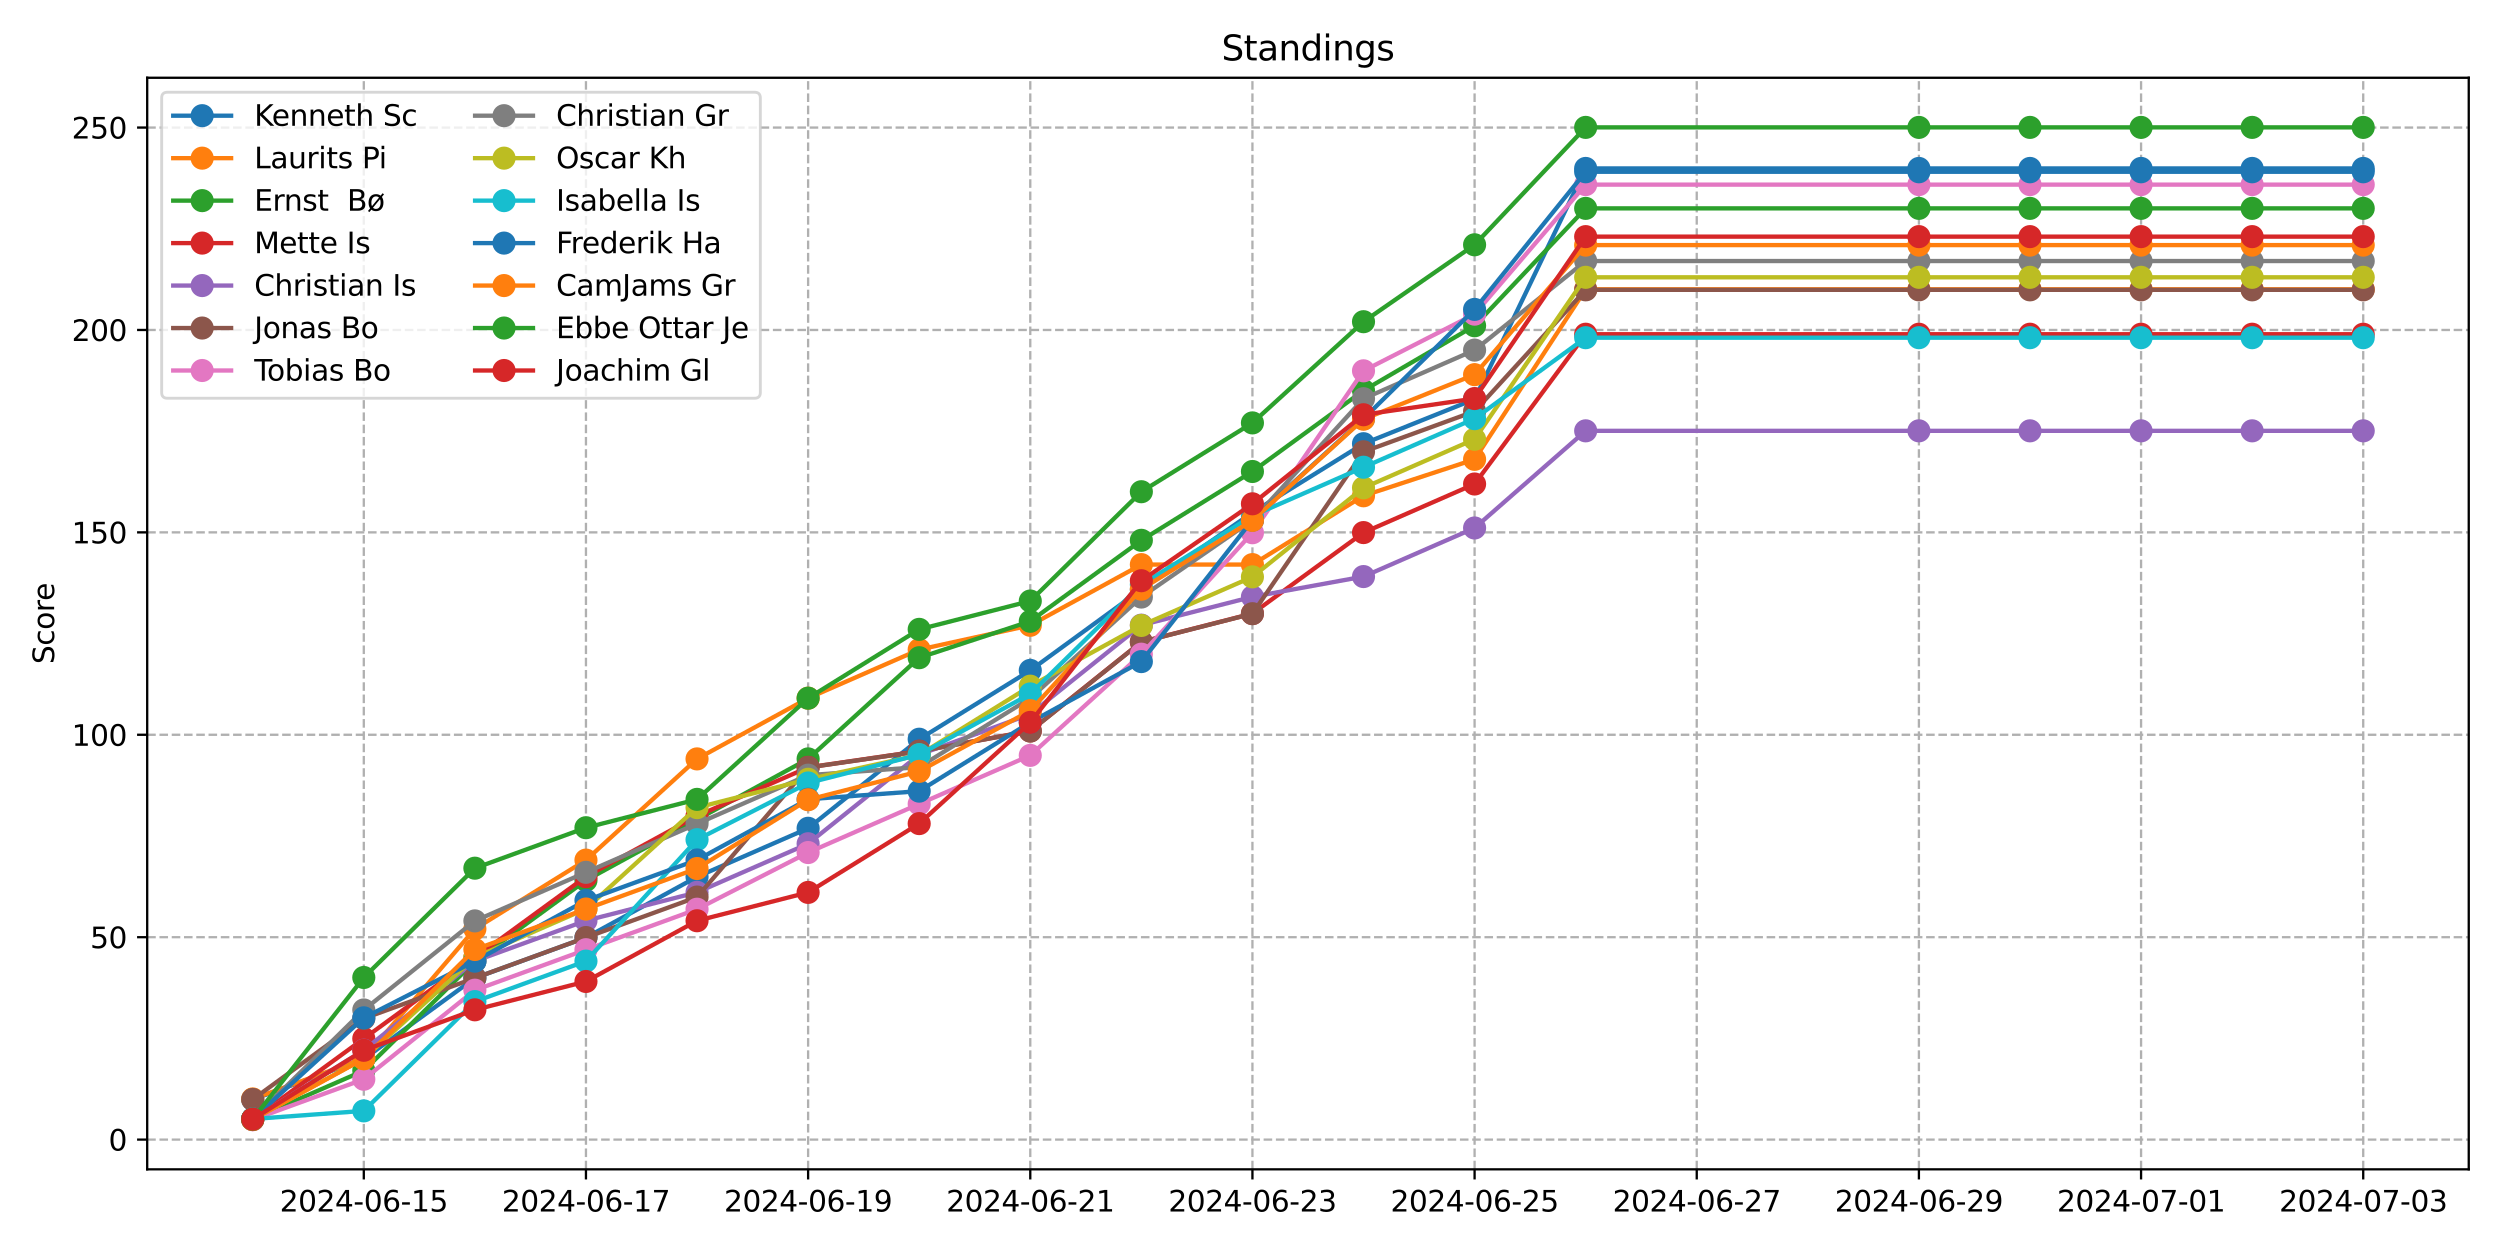 <?xml version="1.0" encoding="utf-8" standalone="no"?>
<!DOCTYPE svg PUBLIC "-//W3C//DTD SVG 1.1//EN"
  "http://www.w3.org/Graphics/SVG/1.1/DTD/svg11.dtd">
<svg xmlns:xlink="http://www.w3.org/1999/xlink" width="864pt" height="432pt" viewBox="0 0 864 432" xmlns="http://www.w3.org/2000/svg" version="1.1">
 <defs>
  <style type="text/css">*{stroke-linejoin: round; stroke-linecap: butt}</style>
 </defs>
 <g id="figure_1">
  <g id="patch_1">
   <path d="M 0 432 
L 864 432 
L 864 0 
L 0 0 
z
" style="fill: #ffffff"/>
  </g>
  <g id="axes_1">
   <g id="patch_2">
    <path d="M 50.87 404.12 
L 853.2 404.12 
L 853.2 26.88 
L 50.87 26.88 
z
" style="fill: #ffffff"/>
   </g>
   <g id="matplotlib.axis_1">
    <g id="xtick_1">
     <g id="line2d_1">
      <path d="M 125.729 404.12 
L 125.729 26.88 
" clip-path="url(#p89291cf8dc)" style="fill: none; stroke-dasharray: 2.96,1.28; stroke-dashoffset: 0; stroke: #b0b0b0; stroke-width: 0.8"/>
     </g>
     <g id="line2d_2">
      <defs>
       <path id="m5ec9c96eac" d="M 0 0 
L 0 3.5 
" style="stroke: #000000; stroke-width: 0.8"/>
      </defs>
      <g>
       <use xlink:href="#m5ec9c96eac" x="125.729" y="404.12" style="stroke: #000000; stroke-width: 0.8"/>
      </g>
     </g>
     <g id="text_1">
      <!-- 2024-06-15 -->
      <g transform="translate(96.671 418.718) scale(0.1 -0.1)">
       <defs>
        <path id="DejaVuSans-32" d="M 1228 531 
L 3431 531 
L 3431 0 
L 469 0 
L 469 531 
Q 828 903 1448 1529 
Q 2069 2156 2228 2338 
Q 2531 2678 2651 2914 
Q 2772 3150 2772 3378 
Q 2772 3750 2511 3984 
Q 2250 4219 1831 4219 
Q 1534 4219 1204 4116 
Q 875 4013 500 3803 
L 500 4441 
Q 881 4594 1212 4672 
Q 1544 4750 1819 4750 
Q 2544 4750 2975 4387 
Q 3406 4025 3406 3419 
Q 3406 3131 3298 2873 
Q 3191 2616 2906 2266 
Q 2828 2175 2409 1742 
Q 1991 1309 1228 531 
z
" transform="scale(0.016)"/>
        <path id="DejaVuSans-30" d="M 2034 4250 
Q 1547 4250 1301 3770 
Q 1056 3291 1056 2328 
Q 1056 1369 1301 889 
Q 1547 409 2034 409 
Q 2525 409 2770 889 
Q 3016 1369 3016 2328 
Q 3016 3291 2770 3770 
Q 2525 4250 2034 4250 
z
M 2034 4750 
Q 2819 4750 3233 4129 
Q 3647 3509 3647 2328 
Q 3647 1150 3233 529 
Q 2819 -91 2034 -91 
Q 1250 -91 836 529 
Q 422 1150 422 2328 
Q 422 3509 836 4129 
Q 1250 4750 2034 4750 
z
" transform="scale(0.016)"/>
        <path id="DejaVuSans-34" d="M 2419 4116 
L 825 1625 
L 2419 1625 
L 2419 4116 
z
M 2253 4666 
L 3047 4666 
L 3047 1625 
L 3713 1625 
L 3713 1100 
L 3047 1100 
L 3047 0 
L 2419 0 
L 2419 1100 
L 313 1100 
L 313 1709 
L 2253 4666 
z
" transform="scale(0.016)"/>
        <path id="DejaVuSans-2d" d="M 313 2009 
L 1997 2009 
L 1997 1497 
L 313 1497 
L 313 2009 
z
" transform="scale(0.016)"/>
        <path id="DejaVuSans-36" d="M 2113 2584 
Q 1688 2584 1439 2293 
Q 1191 2003 1191 1497 
Q 1191 994 1439 701 
Q 1688 409 2113 409 
Q 2538 409 2786 701 
Q 3034 994 3034 1497 
Q 3034 2003 2786 2293 
Q 2538 2584 2113 2584 
z
M 3366 4563 
L 3366 3988 
Q 3128 4100 2886 4159 
Q 2644 4219 2406 4219 
Q 1781 4219 1451 3797 
Q 1122 3375 1075 2522 
Q 1259 2794 1537 2939 
Q 1816 3084 2150 3084 
Q 2853 3084 3261 2657 
Q 3669 2231 3669 1497 
Q 3669 778 3244 343 
Q 2819 -91 2113 -91 
Q 1303 -91 875 529 
Q 447 1150 447 2328 
Q 447 3434 972 4092 
Q 1497 4750 2381 4750 
Q 2619 4750 2861 4703 
Q 3103 4656 3366 4563 
z
" transform="scale(0.016)"/>
        <path id="DejaVuSans-31" d="M 794 531 
L 1825 531 
L 1825 4091 
L 703 3866 
L 703 4441 
L 1819 4666 
L 2450 4666 
L 2450 531 
L 3481 531 
L 3481 0 
L 794 0 
L 794 531 
z
" transform="scale(0.016)"/>
        <path id="DejaVuSans-35" d="M 691 4666 
L 3169 4666 
L 3169 4134 
L 1269 4134 
L 1269 2991 
Q 1406 3038 1543 3061 
Q 1681 3084 1819 3084 
Q 2600 3084 3056 2656 
Q 3513 2228 3513 1497 
Q 3513 744 3044 326 
Q 2575 -91 1722 -91 
Q 1428 -91 1123 -41 
Q 819 9 494 109 
L 494 744 
Q 775 591 1075 516 
Q 1375 441 1709 441 
Q 2250 441 2565 725 
Q 2881 1009 2881 1497 
Q 2881 1984 2565 2268 
Q 2250 2553 1709 2553 
Q 1456 2553 1204 2497 
Q 953 2441 691 2322 
L 691 4666 
z
" transform="scale(0.016)"/>
       </defs>
       <use xlink:href="#DejaVuSans-32"/>
       <use xlink:href="#DejaVuSans-30" x="63.623"/>
       <use xlink:href="#DejaVuSans-32" x="127.246"/>
       <use xlink:href="#DejaVuSans-34" x="190.869"/>
       <use xlink:href="#DejaVuSans-2d" x="254.492"/>
       <use xlink:href="#DejaVuSans-30" x="290.576"/>
       <use xlink:href="#DejaVuSans-36" x="354.199"/>
       <use xlink:href="#DejaVuSans-2d" x="417.822"/>
       <use xlink:href="#DejaVuSans-31" x="453.906"/>
       <use xlink:href="#DejaVuSans-35" x="517.529"/>
      </g>
     </g>
    </g>
    <g id="xtick_2">
     <g id="line2d_3">
      <path d="M 202.507 404.12 
L 202.507 26.88 
" clip-path="url(#p89291cf8dc)" style="fill: none; stroke-dasharray: 2.96,1.28; stroke-dashoffset: 0; stroke: #b0b0b0; stroke-width: 0.8"/>
     </g>
     <g id="line2d_4">
      <g>
       <use xlink:href="#m5ec9c96eac" x="202.507" y="404.12" style="stroke: #000000; stroke-width: 0.8"/>
      </g>
     </g>
     <g id="text_2">
      <!-- 2024-06-17 -->
      <g transform="translate(173.449 418.718) scale(0.1 -0.1)">
       <defs>
        <path id="DejaVuSans-37" d="M 525 4666 
L 3525 4666 
L 3525 4397 
L 1831 0 
L 1172 0 
L 2766 4134 
L 525 4134 
L 525 4666 
z
" transform="scale(0.016)"/>
       </defs>
       <use xlink:href="#DejaVuSans-32"/>
       <use xlink:href="#DejaVuSans-30" x="63.623"/>
       <use xlink:href="#DejaVuSans-32" x="127.246"/>
       <use xlink:href="#DejaVuSans-34" x="190.869"/>
       <use xlink:href="#DejaVuSans-2d" x="254.492"/>
       <use xlink:href="#DejaVuSans-30" x="290.576"/>
       <use xlink:href="#DejaVuSans-36" x="354.199"/>
       <use xlink:href="#DejaVuSans-2d" x="417.822"/>
       <use xlink:href="#DejaVuSans-31" x="453.906"/>
       <use xlink:href="#DejaVuSans-37" x="517.529"/>
      </g>
     </g>
    </g>
    <g id="xtick_3">
     <g id="line2d_5">
      <path d="M 279.285 404.12 
L 279.285 26.88 
" clip-path="url(#p89291cf8dc)" style="fill: none; stroke-dasharray: 2.96,1.28; stroke-dashoffset: 0; stroke: #b0b0b0; stroke-width: 0.8"/>
     </g>
     <g id="line2d_6">
      <g>
       <use xlink:href="#m5ec9c96eac" x="279.285" y="404.12" style="stroke: #000000; stroke-width: 0.8"/>
      </g>
     </g>
     <g id="text_3">
      <!-- 2024-06-19 -->
      <g transform="translate(250.227 418.718) scale(0.1 -0.1)">
       <defs>
        <path id="DejaVuSans-39" d="M 703 97 
L 703 672 
Q 941 559 1184 500 
Q 1428 441 1663 441 
Q 2288 441 2617 861 
Q 2947 1281 2994 2138 
Q 2813 1869 2534 1725 
Q 2256 1581 1919 1581 
Q 1219 1581 811 2004 
Q 403 2428 403 3163 
Q 403 3881 828 4315 
Q 1253 4750 1959 4750 
Q 2769 4750 3195 4129 
Q 3622 3509 3622 2328 
Q 3622 1225 3098 567 
Q 2575 -91 1691 -91 
Q 1453 -91 1209 -44 
Q 966 3 703 97 
z
M 1959 2075 
Q 2384 2075 2632 2365 
Q 2881 2656 2881 3163 
Q 2881 3666 2632 3958 
Q 2384 4250 1959 4250 
Q 1534 4250 1286 3958 
Q 1038 3666 1038 3163 
Q 1038 2656 1286 2365 
Q 1534 2075 1959 2075 
z
" transform="scale(0.016)"/>
       </defs>
       <use xlink:href="#DejaVuSans-32"/>
       <use xlink:href="#DejaVuSans-30" x="63.623"/>
       <use xlink:href="#DejaVuSans-32" x="127.246"/>
       <use xlink:href="#DejaVuSans-34" x="190.869"/>
       <use xlink:href="#DejaVuSans-2d" x="254.492"/>
       <use xlink:href="#DejaVuSans-30" x="290.576"/>
       <use xlink:href="#DejaVuSans-36" x="354.199"/>
       <use xlink:href="#DejaVuSans-2d" x="417.822"/>
       <use xlink:href="#DejaVuSans-31" x="453.906"/>
       <use xlink:href="#DejaVuSans-39" x="517.529"/>
      </g>
     </g>
    </g>
    <g id="xtick_4">
     <g id="line2d_7">
      <path d="M 356.063 404.12 
L 356.063 26.88 
" clip-path="url(#p89291cf8dc)" style="fill: none; stroke-dasharray: 2.96,1.28; stroke-dashoffset: 0; stroke: #b0b0b0; stroke-width: 0.8"/>
     </g>
     <g id="line2d_8">
      <g>
       <use xlink:href="#m5ec9c96eac" x="356.063" y="404.12" style="stroke: #000000; stroke-width: 0.8"/>
      </g>
     </g>
     <g id="text_4">
      <!-- 2024-06-21 -->
      <g transform="translate(327.005 418.718) scale(0.1 -0.1)">
       <use xlink:href="#DejaVuSans-32"/>
       <use xlink:href="#DejaVuSans-30" x="63.623"/>
       <use xlink:href="#DejaVuSans-32" x="127.246"/>
       <use xlink:href="#DejaVuSans-34" x="190.869"/>
       <use xlink:href="#DejaVuSans-2d" x="254.492"/>
       <use xlink:href="#DejaVuSans-30" x="290.576"/>
       <use xlink:href="#DejaVuSans-36" x="354.199"/>
       <use xlink:href="#DejaVuSans-2d" x="417.822"/>
       <use xlink:href="#DejaVuSans-32" x="453.906"/>
       <use xlink:href="#DejaVuSans-31" x="517.529"/>
      </g>
     </g>
    </g>
    <g id="xtick_5">
     <g id="line2d_9">
      <path d="M 432.841 404.12 
L 432.841 26.88 
" clip-path="url(#p89291cf8dc)" style="fill: none; stroke-dasharray: 2.96,1.28; stroke-dashoffset: 0; stroke: #b0b0b0; stroke-width: 0.8"/>
     </g>
     <g id="line2d_10">
      <g>
       <use xlink:href="#m5ec9c96eac" x="432.841" y="404.12" style="stroke: #000000; stroke-width: 0.8"/>
      </g>
     </g>
     <g id="text_5">
      <!-- 2024-06-23 -->
      <g transform="translate(403.783 418.718) scale(0.1 -0.1)">
       <defs>
        <path id="DejaVuSans-33" d="M 2597 2516 
Q 3050 2419 3304 2112 
Q 3559 1806 3559 1356 
Q 3559 666 3084 287 
Q 2609 -91 1734 -91 
Q 1441 -91 1130 -33 
Q 819 25 488 141 
L 488 750 
Q 750 597 1062 519 
Q 1375 441 1716 441 
Q 2309 441 2620 675 
Q 2931 909 2931 1356 
Q 2931 1769 2642 2001 
Q 2353 2234 1838 2234 
L 1294 2234 
L 1294 2753 
L 1863 2753 
Q 2328 2753 2575 2939 
Q 2822 3125 2822 3475 
Q 2822 3834 2567 4026 
Q 2313 4219 1838 4219 
Q 1578 4219 1281 4162 
Q 984 4106 628 3988 
L 628 4550 
Q 988 4650 1302 4700 
Q 1616 4750 1894 4750 
Q 2613 4750 3031 4423 
Q 3450 4097 3450 3541 
Q 3450 3153 3228 2886 
Q 3006 2619 2597 2516 
z
" transform="scale(0.016)"/>
       </defs>
       <use xlink:href="#DejaVuSans-32"/>
       <use xlink:href="#DejaVuSans-30" x="63.623"/>
       <use xlink:href="#DejaVuSans-32" x="127.246"/>
       <use xlink:href="#DejaVuSans-34" x="190.869"/>
       <use xlink:href="#DejaVuSans-2d" x="254.492"/>
       <use xlink:href="#DejaVuSans-30" x="290.576"/>
       <use xlink:href="#DejaVuSans-36" x="354.199"/>
       <use xlink:href="#DejaVuSans-2d" x="417.822"/>
       <use xlink:href="#DejaVuSans-32" x="453.906"/>
       <use xlink:href="#DejaVuSans-33" x="517.529"/>
      </g>
     </g>
    </g>
    <g id="xtick_6">
     <g id="line2d_11">
      <path d="M 509.618 404.12 
L 509.618 26.88 
" clip-path="url(#p89291cf8dc)" style="fill: none; stroke-dasharray: 2.96,1.28; stroke-dashoffset: 0; stroke: #b0b0b0; stroke-width: 0.8"/>
     </g>
     <g id="line2d_12">
      <g>
       <use xlink:href="#m5ec9c96eac" x="509.618" y="404.12" style="stroke: #000000; stroke-width: 0.8"/>
      </g>
     </g>
     <g id="text_6">
      <!-- 2024-06-25 -->
      <g transform="translate(480.561 418.718) scale(0.1 -0.1)">
       <use xlink:href="#DejaVuSans-32"/>
       <use xlink:href="#DejaVuSans-30" x="63.623"/>
       <use xlink:href="#DejaVuSans-32" x="127.246"/>
       <use xlink:href="#DejaVuSans-34" x="190.869"/>
       <use xlink:href="#DejaVuSans-2d" x="254.492"/>
       <use xlink:href="#DejaVuSans-30" x="290.576"/>
       <use xlink:href="#DejaVuSans-36" x="354.199"/>
       <use xlink:href="#DejaVuSans-2d" x="417.822"/>
       <use xlink:href="#DejaVuSans-32" x="453.906"/>
       <use xlink:href="#DejaVuSans-35" x="517.529"/>
      </g>
     </g>
    </g>
    <g id="xtick_7">
     <g id="line2d_13">
      <path d="M 586.396 404.12 
L 586.396 26.88 
" clip-path="url(#p89291cf8dc)" style="fill: none; stroke-dasharray: 2.96,1.28; stroke-dashoffset: 0; stroke: #b0b0b0; stroke-width: 0.8"/>
     </g>
     <g id="line2d_14">
      <g>
       <use xlink:href="#m5ec9c96eac" x="586.396" y="404.12" style="stroke: #000000; stroke-width: 0.8"/>
      </g>
     </g>
     <g id="text_7">
      <!-- 2024-06-27 -->
      <g transform="translate(557.339 418.718) scale(0.1 -0.1)">
       <use xlink:href="#DejaVuSans-32"/>
       <use xlink:href="#DejaVuSans-30" x="63.623"/>
       <use xlink:href="#DejaVuSans-32" x="127.246"/>
       <use xlink:href="#DejaVuSans-34" x="190.869"/>
       <use xlink:href="#DejaVuSans-2d" x="254.492"/>
       <use xlink:href="#DejaVuSans-30" x="290.576"/>
       <use xlink:href="#DejaVuSans-36" x="354.199"/>
       <use xlink:href="#DejaVuSans-2d" x="417.822"/>
       <use xlink:href="#DejaVuSans-32" x="453.906"/>
       <use xlink:href="#DejaVuSans-37" x="517.529"/>
      </g>
     </g>
    </g>
    <g id="xtick_8">
     <g id="line2d_15">
      <path d="M 663.174 404.12 
L 663.174 26.88 
" clip-path="url(#p89291cf8dc)" style="fill: none; stroke-dasharray: 2.96,1.28; stroke-dashoffset: 0; stroke: #b0b0b0; stroke-width: 0.8"/>
     </g>
     <g id="line2d_16">
      <g>
       <use xlink:href="#m5ec9c96eac" x="663.174" y="404.12" style="stroke: #000000; stroke-width: 0.8"/>
      </g>
     </g>
     <g id="text_8">
      <!-- 2024-06-29 -->
      <g transform="translate(634.117 418.718) scale(0.1 -0.1)">
       <use xlink:href="#DejaVuSans-32"/>
       <use xlink:href="#DejaVuSans-30" x="63.623"/>
       <use xlink:href="#DejaVuSans-32" x="127.246"/>
       <use xlink:href="#DejaVuSans-34" x="190.869"/>
       <use xlink:href="#DejaVuSans-2d" x="254.492"/>
       <use xlink:href="#DejaVuSans-30" x="290.576"/>
       <use xlink:href="#DejaVuSans-36" x="354.199"/>
       <use xlink:href="#DejaVuSans-2d" x="417.822"/>
       <use xlink:href="#DejaVuSans-32" x="453.906"/>
       <use xlink:href="#DejaVuSans-39" x="517.529"/>
      </g>
     </g>
    </g>
    <g id="xtick_9">
     <g id="line2d_17">
      <path d="M 739.952 404.12 
L 739.952 26.88 
" clip-path="url(#p89291cf8dc)" style="fill: none; stroke-dasharray: 2.96,1.28; stroke-dashoffset: 0; stroke: #b0b0b0; stroke-width: 0.8"/>
     </g>
     <g id="line2d_18">
      <g>
       <use xlink:href="#m5ec9c96eac" x="739.952" y="404.12" style="stroke: #000000; stroke-width: 0.8"/>
      </g>
     </g>
     <g id="text_9">
      <!-- 2024-07-01 -->
      <g transform="translate(710.895 418.718) scale(0.1 -0.1)">
       <use xlink:href="#DejaVuSans-32"/>
       <use xlink:href="#DejaVuSans-30" x="63.623"/>
       <use xlink:href="#DejaVuSans-32" x="127.246"/>
       <use xlink:href="#DejaVuSans-34" x="190.869"/>
       <use xlink:href="#DejaVuSans-2d" x="254.492"/>
       <use xlink:href="#DejaVuSans-30" x="290.576"/>
       <use xlink:href="#DejaVuSans-37" x="354.199"/>
       <use xlink:href="#DejaVuSans-2d" x="417.822"/>
       <use xlink:href="#DejaVuSans-30" x="453.906"/>
       <use xlink:href="#DejaVuSans-31" x="517.529"/>
      </g>
     </g>
    </g>
    <g id="xtick_10">
     <g id="line2d_19">
      <path d="M 816.73 404.12 
L 816.73 26.88 
" clip-path="url(#p89291cf8dc)" style="fill: none; stroke-dasharray: 2.96,1.28; stroke-dashoffset: 0; stroke: #b0b0b0; stroke-width: 0.8"/>
     </g>
     <g id="line2d_20">
      <g>
       <use xlink:href="#m5ec9c96eac" x="816.73" y="404.12" style="stroke: #000000; stroke-width: 0.8"/>
      </g>
     </g>
     <g id="text_10">
      <!-- 2024-07-03 -->
      <g transform="translate(787.673 418.718) scale(0.1 -0.1)">
       <use xlink:href="#DejaVuSans-32"/>
       <use xlink:href="#DejaVuSans-30" x="63.623"/>
       <use xlink:href="#DejaVuSans-32" x="127.246"/>
       <use xlink:href="#DejaVuSans-34" x="190.869"/>
       <use xlink:href="#DejaVuSans-2d" x="254.492"/>
       <use xlink:href="#DejaVuSans-30" x="290.576"/>
       <use xlink:href="#DejaVuSans-37" x="354.199"/>
       <use xlink:href="#DejaVuSans-2d" x="417.822"/>
       <use xlink:href="#DejaVuSans-30" x="453.906"/>
       <use xlink:href="#DejaVuSans-33" x="517.529"/>
      </g>
     </g>
    </g>
   </g>
   <g id="matplotlib.axis_2">
    <g id="ytick_1">
     <g id="line2d_21">
      <path d="M 50.87 393.844 
L 853.2 393.844 
" clip-path="url(#p89291cf8dc)" style="fill: none; stroke-dasharray: 2.96,1.28; stroke-dashoffset: 0; stroke: #b0b0b0; stroke-width: 0.8"/>
     </g>
     <g id="line2d_22">
      <defs>
       <path id="m9705fcdcf6" d="M 0 0 
L -3.5 0 
" style="stroke: #000000; stroke-width: 0.8"/>
      </defs>
      <g>
       <use xlink:href="#m9705fcdcf6" x="50.87" y="393.844" style="stroke: #000000; stroke-width: 0.8"/>
      </g>
     </g>
     <g id="text_11">
      <!-- 0 -->
      <g transform="translate(37.508 397.643) scale(0.1 -0.1)">
       <use xlink:href="#DejaVuSans-30"/>
      </g>
     </g>
    </g>
    <g id="ytick_2">
     <g id="line2d_23">
      <path d="M 50.87 323.893 
L 853.2 323.893 
" clip-path="url(#p89291cf8dc)" style="fill: none; stroke-dasharray: 2.96,1.28; stroke-dashoffset: 0; stroke: #b0b0b0; stroke-width: 0.8"/>
     </g>
     <g id="line2d_24">
      <g>
       <use xlink:href="#m9705fcdcf6" x="50.87" y="323.893" style="stroke: #000000; stroke-width: 0.8"/>
      </g>
     </g>
     <g id="text_12">
      <!-- 50 -->
      <g transform="translate(31.145 327.692) scale(0.1 -0.1)">
       <use xlink:href="#DejaVuSans-35"/>
       <use xlink:href="#DejaVuSans-30" x="63.623"/>
      </g>
     </g>
    </g>
    <g id="ytick_3">
     <g id="line2d_25">
      <path d="M 50.87 253.942 
L 853.2 253.942 
" clip-path="url(#p89291cf8dc)" style="fill: none; stroke-dasharray: 2.96,1.28; stroke-dashoffset: 0; stroke: #b0b0b0; stroke-width: 0.8"/>
     </g>
     <g id="line2d_26">
      <g>
       <use xlink:href="#m9705fcdcf6" x="50.87" y="253.942" style="stroke: #000000; stroke-width: 0.8"/>
      </g>
     </g>
     <g id="text_13">
      <!-- 100 -->
      <g transform="translate(24.782 257.741) scale(0.1 -0.1)">
       <use xlink:href="#DejaVuSans-31"/>
       <use xlink:href="#DejaVuSans-30" x="63.623"/>
       <use xlink:href="#DejaVuSans-30" x="127.246"/>
      </g>
     </g>
    </g>
    <g id="ytick_4">
     <g id="line2d_27">
      <path d="M 50.87 183.991 
L 853.2 183.991 
" clip-path="url(#p89291cf8dc)" style="fill: none; stroke-dasharray: 2.96,1.28; stroke-dashoffset: 0; stroke: #b0b0b0; stroke-width: 0.8"/>
     </g>
     <g id="line2d_28">
      <g>
       <use xlink:href="#m9705fcdcf6" x="50.87" y="183.991" style="stroke: #000000; stroke-width: 0.8"/>
      </g>
     </g>
     <g id="text_14">
      <!-- 150 -->
      <g transform="translate(24.782 187.79) scale(0.1 -0.1)">
       <use xlink:href="#DejaVuSans-31"/>
       <use xlink:href="#DejaVuSans-35" x="63.623"/>
       <use xlink:href="#DejaVuSans-30" x="127.246"/>
      </g>
     </g>
    </g>
    <g id="ytick_5">
     <g id="line2d_29">
      <path d="M 50.87 114.04 
L 853.2 114.04 
" clip-path="url(#p89291cf8dc)" style="fill: none; stroke-dasharray: 2.96,1.28; stroke-dashoffset: 0; stroke: #b0b0b0; stroke-width: 0.8"/>
     </g>
     <g id="line2d_30">
      <g>
       <use xlink:href="#m9705fcdcf6" x="50.87" y="114.04" style="stroke: #000000; stroke-width: 0.8"/>
      </g>
     </g>
     <g id="text_15">
      <!-- 200 -->
      <g transform="translate(24.782 117.839) scale(0.1 -0.1)">
       <use xlink:href="#DejaVuSans-32"/>
       <use xlink:href="#DejaVuSans-30" x="63.623"/>
       <use xlink:href="#DejaVuSans-30" x="127.246"/>
      </g>
     </g>
    </g>
    <g id="ytick_6">
     <g id="line2d_31">
      <path d="M 50.87 44.089 
L 853.2 44.089 
" clip-path="url(#p89291cf8dc)" style="fill: none; stroke-dasharray: 2.96,1.28; stroke-dashoffset: 0; stroke: #b0b0b0; stroke-width: 0.8"/>
     </g>
     <g id="line2d_32">
      <g>
       <use xlink:href="#m9705fcdcf6" x="50.87" y="44.089" style="stroke: #000000; stroke-width: 0.8"/>
      </g>
     </g>
     <g id="text_16">
      <!-- 250 -->
      <g transform="translate(24.782 47.888) scale(0.1 -0.1)">
       <use xlink:href="#DejaVuSans-32"/>
       <use xlink:href="#DejaVuSans-35" x="63.623"/>
       <use xlink:href="#DejaVuSans-30" x="127.246"/>
      </g>
     </g>
    </g>
    <g id="text_17">
     <!-- Score -->
     <g transform="translate(18.703 229.502) rotate(-90) scale(0.1 -0.1)">
      <defs>
       <path id="DejaVuSans-53" d="M 3425 4513 
L 3425 3897 
Q 3066 4069 2747 4153 
Q 2428 4238 2131 4238 
Q 1616 4238 1336 4038 
Q 1056 3838 1056 3469 
Q 1056 3159 1242 3001 
Q 1428 2844 1947 2747 
L 2328 2669 
Q 3034 2534 3370 2195 
Q 3706 1856 3706 1288 
Q 3706 609 3251 259 
Q 2797 -91 1919 -91 
Q 1588 -91 1214 -16 
Q 841 59 441 206 
L 441 856 
Q 825 641 1194 531 
Q 1563 422 1919 422 
Q 2459 422 2753 634 
Q 3047 847 3047 1241 
Q 3047 1584 2836 1778 
Q 2625 1972 2144 2069 
L 1759 2144 
Q 1053 2284 737 2584 
Q 422 2884 422 3419 
Q 422 4038 858 4394 
Q 1294 4750 2059 4750 
Q 2388 4750 2728 4690 
Q 3069 4631 3425 4513 
z
" transform="scale(0.016)"/>
       <path id="DejaVuSans-63" d="M 3122 3366 
L 3122 2828 
Q 2878 2963 2633 3030 
Q 2388 3097 2138 3097 
Q 1578 3097 1268 2742 
Q 959 2388 959 1747 
Q 959 1106 1268 751 
Q 1578 397 2138 397 
Q 2388 397 2633 464 
Q 2878 531 3122 666 
L 3122 134 
Q 2881 22 2623 -34 
Q 2366 -91 2075 -91 
Q 1284 -91 818 406 
Q 353 903 353 1747 
Q 353 2603 823 3093 
Q 1294 3584 2113 3584 
Q 2378 3584 2631 3529 
Q 2884 3475 3122 3366 
z
" transform="scale(0.016)"/>
       <path id="DejaVuSans-6f" d="M 1959 3097 
Q 1497 3097 1228 2736 
Q 959 2375 959 1747 
Q 959 1119 1226 758 
Q 1494 397 1959 397 
Q 2419 397 2687 759 
Q 2956 1122 2956 1747 
Q 2956 2369 2687 2733 
Q 2419 3097 1959 3097 
z
M 1959 3584 
Q 2709 3584 3137 3096 
Q 3566 2609 3566 1747 
Q 3566 888 3137 398 
Q 2709 -91 1959 -91 
Q 1206 -91 779 398 
Q 353 888 353 1747 
Q 353 2609 779 3096 
Q 1206 3584 1959 3584 
z
" transform="scale(0.016)"/>
       <path id="DejaVuSans-72" d="M 2631 2963 
Q 2534 3019 2420 3045 
Q 2306 3072 2169 3072 
Q 1681 3072 1420 2755 
Q 1159 2438 1159 1844 
L 1159 0 
L 581 0 
L 581 3500 
L 1159 3500 
L 1159 2956 
Q 1341 3275 1631 3429 
Q 1922 3584 2338 3584 
Q 2397 3584 2469 3576 
Q 2541 3569 2628 3553 
L 2631 2963 
z
" transform="scale(0.016)"/>
       <path id="DejaVuSans-65" d="M 3597 1894 
L 3597 1613 
L 953 1613 
Q 991 1019 1311 708 
Q 1631 397 2203 397 
Q 2534 397 2845 478 
Q 3156 559 3463 722 
L 3463 178 
Q 3153 47 2828 -22 
Q 2503 -91 2169 -91 
Q 1331 -91 842 396 
Q 353 884 353 1716 
Q 353 2575 817 3079 
Q 1281 3584 2069 3584 
Q 2775 3584 3186 3129 
Q 3597 2675 3597 1894 
z
M 3022 2063 
Q 3016 2534 2758 2815 
Q 2500 3097 2075 3097 
Q 1594 3097 1305 2825 
Q 1016 2553 972 2059 
L 3022 2063 
z
" transform="scale(0.016)"/>
      </defs>
      <use xlink:href="#DejaVuSans-53"/>
      <use xlink:href="#DejaVuSans-63" x="63.477"/>
      <use xlink:href="#DejaVuSans-6f" x="118.457"/>
      <use xlink:href="#DejaVuSans-72" x="179.639"/>
      <use xlink:href="#DejaVuSans-65" x="218.502"/>
     </g>
    </g>
   </g>
   <g id="line2d_33">
    <path d="M 87.34 379.986 
L 125.729 365.995 
L 164.118 338.015 
L 202.507 324.025 
L 240.896 303.04 
L 279.285 286.251 
L 317.674 255.473 
L 356.063 231.69 
L 394.452 203.709 
L 432.841 177.128 
L 471.229 153.345 
L 509.618 137.955 
L 548.007 58.211 
L 663.174 58.211 
L 701.563 58.211 
L 739.952 58.211 
L 778.341 58.211 
L 816.73 58.211 
" clip-path="url(#p89291cf8dc)" style="fill: none; stroke: #1f77b4; stroke-width: 1.5; stroke-linecap: square"/>
    <defs>
     <path id="md62d54b4af" d="M 0 3.5 
C 0.928 3.5 1.819 3.131 2.475 2.475 
C 3.131 1.819 3.5 0.928 3.5 0 
C 3.5 -0.928 3.131 -1.819 2.475 -2.475 
C 1.819 -3.131 0.928 -3.5 0 -3.5 
C -0.928 -3.5 -1.819 -3.131 -2.475 -2.475 
C -3.131 -1.819 -3.5 -0.928 -3.5 0 
C -3.5 0.928 -3.131 1.819 -2.475 2.475 
C -1.819 3.131 -0.928 3.5 0 3.5 
z
" style="stroke: #1f77b4"/>
    </defs>
    <g clip-path="url(#p89291cf8dc)">
     <use xlink:href="#md62d54b4af" x="87.34" y="379.986" style="fill: #1f77b4; stroke: #1f77b4"/>
     <use xlink:href="#md62d54b4af" x="125.729" y="365.995" style="fill: #1f77b4; stroke: #1f77b4"/>
     <use xlink:href="#md62d54b4af" x="164.118" y="338.015" style="fill: #1f77b4; stroke: #1f77b4"/>
     <use xlink:href="#md62d54b4af" x="202.507" y="324.025" style="fill: #1f77b4; stroke: #1f77b4"/>
     <use xlink:href="#md62d54b4af" x="240.896" y="303.04" style="fill: #1f77b4; stroke: #1f77b4"/>
     <use xlink:href="#md62d54b4af" x="279.285" y="286.251" style="fill: #1f77b4; stroke: #1f77b4"/>
     <use xlink:href="#md62d54b4af" x="317.674" y="255.473" style="fill: #1f77b4; stroke: #1f77b4"/>
     <use xlink:href="#md62d54b4af" x="356.063" y="231.69" style="fill: #1f77b4; stroke: #1f77b4"/>
     <use xlink:href="#md62d54b4af" x="394.452" y="203.709" style="fill: #1f77b4; stroke: #1f77b4"/>
     <use xlink:href="#md62d54b4af" x="432.841" y="177.128" style="fill: #1f77b4; stroke: #1f77b4"/>
     <use xlink:href="#md62d54b4af" x="471.229" y="153.345" style="fill: #1f77b4; stroke: #1f77b4"/>
     <use xlink:href="#md62d54b4af" x="509.618" y="137.955" style="fill: #1f77b4; stroke: #1f77b4"/>
     <use xlink:href="#md62d54b4af" x="548.007" y="58.211" style="fill: #1f77b4; stroke: #1f77b4"/>
     <use xlink:href="#md62d54b4af" x="663.174" y="58.211" style="fill: #1f77b4; stroke: #1f77b4"/>
     <use xlink:href="#md62d54b4af" x="701.563" y="58.211" style="fill: #1f77b4; stroke: #1f77b4"/>
     <use xlink:href="#md62d54b4af" x="739.952" y="58.211" style="fill: #1f77b4; stroke: #1f77b4"/>
     <use xlink:href="#md62d54b4af" x="778.341" y="58.211" style="fill: #1f77b4; stroke: #1f77b4"/>
     <use xlink:href="#md62d54b4af" x="816.73" y="58.211" style="fill: #1f77b4; stroke: #1f77b4"/>
    </g>
   </g>
   <g id="line2d_34">
    <path d="M 87.34 379.795 
L 125.729 365.805 
L 164.118 321.036 
L 202.507 297.253 
L 240.896 262.277 
L 279.285 241.292 
L 317.674 224.504 
L 356.063 216.11 
L 394.452 195.124 
L 432.841 195.124 
L 471.229 171.341 
L 509.618 158.75 
L 548.007 99.991 
L 663.174 99.991 
L 701.563 99.991 
L 739.952 99.991 
L 778.341 99.991 
L 816.73 99.991 
" clip-path="url(#p89291cf8dc)" style="fill: none; stroke: #ff7f0e; stroke-width: 1.5; stroke-linecap: square"/>
    <defs>
     <path id="m018cfa9333" d="M 0 3.5 
C 0.928 3.5 1.819 3.131 2.475 2.475 
C 3.131 1.819 3.5 0.928 3.5 0 
C 3.5 -0.928 3.131 -1.819 2.475 -2.475 
C 1.819 -3.131 0.928 -3.5 0 -3.5 
C -0.928 -3.5 -1.819 -3.131 -2.475 -2.475 
C -3.131 -1.819 -3.5 -0.928 -3.5 0 
C -3.5 0.928 -3.131 1.819 -2.475 2.475 
C -1.819 3.131 -0.928 3.5 0 3.5 
z
" style="stroke: #ff7f0e"/>
    </defs>
    <g clip-path="url(#p89291cf8dc)">
     <use xlink:href="#m018cfa9333" x="87.34" y="379.795" style="fill: #ff7f0e; stroke: #ff7f0e"/>
     <use xlink:href="#m018cfa9333" x="125.729" y="365.805" style="fill: #ff7f0e; stroke: #ff7f0e"/>
     <use xlink:href="#m018cfa9333" x="164.118" y="321.036" style="fill: #ff7f0e; stroke: #ff7f0e"/>
     <use xlink:href="#m018cfa9333" x="202.507" y="297.253" style="fill: #ff7f0e; stroke: #ff7f0e"/>
     <use xlink:href="#m018cfa9333" x="240.896" y="262.277" style="fill: #ff7f0e; stroke: #ff7f0e"/>
     <use xlink:href="#m018cfa9333" x="279.285" y="241.292" style="fill: #ff7f0e; stroke: #ff7f0e"/>
     <use xlink:href="#m018cfa9333" x="317.674" y="224.504" style="fill: #ff7f0e; stroke: #ff7f0e"/>
     <use xlink:href="#m018cfa9333" x="356.063" y="216.11" style="fill: #ff7f0e; stroke: #ff7f0e"/>
     <use xlink:href="#m018cfa9333" x="394.452" y="195.124" style="fill: #ff7f0e; stroke: #ff7f0e"/>
     <use xlink:href="#m018cfa9333" x="432.841" y="195.124" style="fill: #ff7f0e; stroke: #ff7f0e"/>
     <use xlink:href="#m018cfa9333" x="471.229" y="171.341" style="fill: #ff7f0e; stroke: #ff7f0e"/>
     <use xlink:href="#m018cfa9333" x="509.618" y="158.75" style="fill: #ff7f0e; stroke: #ff7f0e"/>
     <use xlink:href="#m018cfa9333" x="548.007" y="99.991" style="fill: #ff7f0e; stroke: #ff7f0e"/>
     <use xlink:href="#m018cfa9333" x="663.174" y="99.991" style="fill: #ff7f0e; stroke: #ff7f0e"/>
     <use xlink:href="#m018cfa9333" x="701.563" y="99.991" style="fill: #ff7f0e; stroke: #ff7f0e"/>
     <use xlink:href="#m018cfa9333" x="739.952" y="99.991" style="fill: #ff7f0e; stroke: #ff7f0e"/>
     <use xlink:href="#m018cfa9333" x="778.341" y="99.991" style="fill: #ff7f0e; stroke: #ff7f0e"/>
     <use xlink:href="#m018cfa9333" x="816.73" y="99.991" style="fill: #ff7f0e; stroke: #ff7f0e"/>
    </g>
   </g>
   <g id="line2d_35">
    <path d="M 87.34 386.791 
L 125.729 370.003 
L 164.118 332.229 
L 202.507 304.249 
L 240.896 283.264 
L 279.285 262.278 
L 317.674 227.303 
L 356.063 214.712 
L 394.452 186.731 
L 432.841 162.948 
L 471.229 134.968 
L 509.618 112.583 
L 548.007 72.012 
L 663.174 72.012 
L 701.563 72.012 
L 739.952 72.012 
L 778.341 72.012 
L 816.73 72.012 
" clip-path="url(#p89291cf8dc)" style="fill: none; stroke: #2ca02c; stroke-width: 1.5; stroke-linecap: square"/>
    <defs>
     <path id="me1bff5485b" d="M 0 3.5 
C 0.928 3.5 1.819 3.131 2.475 2.475 
C 3.131 1.819 3.5 0.928 3.5 0 
C 3.5 -0.928 3.131 -1.819 2.475 -2.475 
C 1.819 -3.131 0.928 -3.5 0 -3.5 
C -0.928 -3.5 -1.819 -3.131 -2.475 -2.475 
C -3.131 -1.819 -3.5 -0.928 -3.5 0 
C -3.5 0.928 -3.131 1.819 -2.475 2.475 
C -1.819 3.131 -0.928 3.5 0 3.5 
z
" style="stroke: #2ca02c"/>
    </defs>
    <g clip-path="url(#p89291cf8dc)">
     <use xlink:href="#me1bff5485b" x="87.34" y="386.791" style="fill: #2ca02c; stroke: #2ca02c"/>
     <use xlink:href="#me1bff5485b" x="125.729" y="370.003" style="fill: #2ca02c; stroke: #2ca02c"/>
     <use xlink:href="#me1bff5485b" x="164.118" y="332.229" style="fill: #2ca02c; stroke: #2ca02c"/>
     <use xlink:href="#me1bff5485b" x="202.507" y="304.249" style="fill: #2ca02c; stroke: #2ca02c"/>
     <use xlink:href="#me1bff5485b" x="240.896" y="283.264" style="fill: #2ca02c; stroke: #2ca02c"/>
     <use xlink:href="#me1bff5485b" x="279.285" y="262.278" style="fill: #2ca02c; stroke: #2ca02c"/>
     <use xlink:href="#me1bff5485b" x="317.674" y="227.303" style="fill: #2ca02c; stroke: #2ca02c"/>
     <use xlink:href="#me1bff5485b" x="356.063" y="214.712" style="fill: #2ca02c; stroke: #2ca02c"/>
     <use xlink:href="#me1bff5485b" x="394.452" y="186.731" style="fill: #2ca02c; stroke: #2ca02c"/>
     <use xlink:href="#me1bff5485b" x="432.841" y="162.948" style="fill: #2ca02c; stroke: #2ca02c"/>
     <use xlink:href="#me1bff5485b" x="471.229" y="134.968" style="fill: #2ca02c; stroke: #2ca02c"/>
     <use xlink:href="#me1bff5485b" x="509.618" y="112.583" style="fill: #2ca02c; stroke: #2ca02c"/>
     <use xlink:href="#me1bff5485b" x="548.007" y="72.012" style="fill: #2ca02c; stroke: #2ca02c"/>
     <use xlink:href="#me1bff5485b" x="663.174" y="72.012" style="fill: #2ca02c; stroke: #2ca02c"/>
     <use xlink:href="#me1bff5485b" x="701.563" y="72.012" style="fill: #2ca02c; stroke: #2ca02c"/>
     <use xlink:href="#me1bff5485b" x="739.952" y="72.012" style="fill: #2ca02c; stroke: #2ca02c"/>
     <use xlink:href="#me1bff5485b" x="778.341" y="72.012" style="fill: #2ca02c; stroke: #2ca02c"/>
     <use xlink:href="#me1bff5485b" x="816.73" y="72.012" style="fill: #2ca02c; stroke: #2ca02c"/>
    </g>
   </g>
   <g id="line2d_36">
    <path d="M 87.34 386.918 
L 125.729 358.937 
L 164.118 330.957 
L 202.507 302.977 
L 240.896 281.991 
L 279.285 265.203 
L 317.674 259.607 
L 356.063 252.612 
L 394.452 221.834 
L 432.841 212.04 
L 471.229 184.06 
L 509.618 167.272 
L 548.007 115.508 
L 663.174 115.508 
L 701.563 115.508 
L 739.952 115.508 
L 778.341 115.508 
L 816.73 115.508 
" clip-path="url(#p89291cf8dc)" style="fill: none; stroke: #d62728; stroke-width: 1.5; stroke-linecap: square"/>
    <defs>
     <path id="m0a47395104" d="M 0 3.5 
C 0.928 3.5 1.819 3.131 2.475 2.475 
C 3.131 1.819 3.5 0.928 3.5 0 
C 3.5 -0.928 3.131 -1.819 2.475 -2.475 
C 1.819 -3.131 0.928 -3.5 0 -3.5 
C -0.928 -3.5 -1.819 -3.131 -2.475 -2.475 
C -3.131 -1.819 -3.5 -0.928 -3.5 0 
C -3.5 0.928 -3.131 1.819 -2.475 2.475 
C -1.819 3.131 -0.928 3.5 0 3.5 
z
" style="stroke: #d62728"/>
    </defs>
    <g clip-path="url(#p89291cf8dc)">
     <use xlink:href="#m0a47395104" x="87.34" y="386.918" style="fill: #d62728; stroke: #d62728"/>
     <use xlink:href="#m0a47395104" x="125.729" y="358.937" style="fill: #d62728; stroke: #d62728"/>
     <use xlink:href="#m0a47395104" x="164.118" y="330.957" style="fill: #d62728; stroke: #d62728"/>
     <use xlink:href="#m0a47395104" x="202.507" y="302.977" style="fill: #d62728; stroke: #d62728"/>
     <use xlink:href="#m0a47395104" x="240.896" y="281.991" style="fill: #d62728; stroke: #d62728"/>
     <use xlink:href="#m0a47395104" x="279.285" y="265.203" style="fill: #d62728; stroke: #d62728"/>
     <use xlink:href="#m0a47395104" x="317.674" y="259.607" style="fill: #d62728; stroke: #d62728"/>
     <use xlink:href="#m0a47395104" x="356.063" y="252.612" style="fill: #d62728; stroke: #d62728"/>
     <use xlink:href="#m0a47395104" x="394.452" y="221.834" style="fill: #d62728; stroke: #d62728"/>
     <use xlink:href="#m0a47395104" x="432.841" y="212.04" style="fill: #d62728; stroke: #d62728"/>
     <use xlink:href="#m0a47395104" x="471.229" y="184.06" style="fill: #d62728; stroke: #d62728"/>
     <use xlink:href="#m0a47395104" x="509.618" y="167.272" style="fill: #d62728; stroke: #d62728"/>
     <use xlink:href="#m0a47395104" x="548.007" y="115.508" style="fill: #d62728; stroke: #d62728"/>
     <use xlink:href="#m0a47395104" x="663.174" y="115.508" style="fill: #d62728; stroke: #d62728"/>
     <use xlink:href="#m0a47395104" x="701.563" y="115.508" style="fill: #d62728; stroke: #d62728"/>
     <use xlink:href="#m0a47395104" x="739.952" y="115.508" style="fill: #d62728; stroke: #d62728"/>
     <use xlink:href="#m0a47395104" x="778.341" y="115.508" style="fill: #d62728; stroke: #d62728"/>
     <use xlink:href="#m0a47395104" x="816.73" y="115.508" style="fill: #d62728; stroke: #d62728"/>
    </g>
   </g>
   <g id="line2d_37">
    <path d="M 87.34 386.729 
L 125.729 362.946 
L 164.118 332.167 
L 202.507 318.177 
L 240.896 308.384 
L 279.285 291.596 
L 317.674 260.817 
L 356.063 246.827 
L 394.452 216.049 
L 432.841 206.256 
L 471.229 199.261 
L 509.618 182.472 
L 548.007 148.896 
L 663.174 148.896 
L 701.563 148.896 
L 739.952 148.896 
L 778.341 148.896 
L 816.73 148.896 
" clip-path="url(#p89291cf8dc)" style="fill: none; stroke: #9467bd; stroke-width: 1.5; stroke-linecap: square"/>
    <defs>
     <path id="m5d79f51f63" d="M 0 3.5 
C 0.928 3.5 1.819 3.131 2.475 2.475 
C 3.131 1.819 3.5 0.928 3.5 0 
C 3.5 -0.928 3.131 -1.819 2.475 -2.475 
C 1.819 -3.131 0.928 -3.5 0 -3.5 
C -0.928 -3.5 -1.819 -3.131 -2.475 -2.475 
C -3.131 -1.819 -3.5 -0.928 -3.5 0 
C -3.5 0.928 -3.131 1.819 -2.475 2.475 
C -1.819 3.131 -0.928 3.5 0 3.5 
z
" style="stroke: #9467bd"/>
    </defs>
    <g clip-path="url(#p89291cf8dc)">
     <use xlink:href="#m5d79f51f63" x="87.34" y="386.729" style="fill: #9467bd; stroke: #9467bd"/>
     <use xlink:href="#m5d79f51f63" x="125.729" y="362.946" style="fill: #9467bd; stroke: #9467bd"/>
     <use xlink:href="#m5d79f51f63" x="164.118" y="332.167" style="fill: #9467bd; stroke: #9467bd"/>
     <use xlink:href="#m5d79f51f63" x="202.507" y="318.177" style="fill: #9467bd; stroke: #9467bd"/>
     <use xlink:href="#m5d79f51f63" x="240.896" y="308.384" style="fill: #9467bd; stroke: #9467bd"/>
     <use xlink:href="#m5d79f51f63" x="279.285" y="291.596" style="fill: #9467bd; stroke: #9467bd"/>
     <use xlink:href="#m5d79f51f63" x="317.674" y="260.817" style="fill: #9467bd; stroke: #9467bd"/>
     <use xlink:href="#m5d79f51f63" x="356.063" y="246.827" style="fill: #9467bd; stroke: #9467bd"/>
     <use xlink:href="#m5d79f51f63" x="394.452" y="216.049" style="fill: #9467bd; stroke: #9467bd"/>
     <use xlink:href="#m5d79f51f63" x="432.841" y="206.256" style="fill: #9467bd; stroke: #9467bd"/>
     <use xlink:href="#m5d79f51f63" x="471.229" y="199.261" style="fill: #9467bd; stroke: #9467bd"/>
     <use xlink:href="#m5d79f51f63" x="509.618" y="182.472" style="fill: #9467bd; stroke: #9467bd"/>
     <use xlink:href="#m5d79f51f63" x="548.007" y="148.896" style="fill: #9467bd; stroke: #9467bd"/>
     <use xlink:href="#m5d79f51f63" x="663.174" y="148.896" style="fill: #9467bd; stroke: #9467bd"/>
     <use xlink:href="#m5d79f51f63" x="701.563" y="148.896" style="fill: #9467bd; stroke: #9467bd"/>
     <use xlink:href="#m5d79f51f63" x="739.952" y="148.896" style="fill: #9467bd; stroke: #9467bd"/>
     <use xlink:href="#m5d79f51f63" x="778.341" y="148.896" style="fill: #9467bd; stroke: #9467bd"/>
     <use xlink:href="#m5d79f51f63" x="816.73" y="148.896" style="fill: #9467bd; stroke: #9467bd"/>
    </g>
   </g>
   <g id="line2d_38">
    <path d="M 87.34 379.972 
L 125.729 351.991 
L 164.118 338.001 
L 202.507 324.011 
L 240.896 310.021 
L 279.285 265.252 
L 317.674 259.656 
L 356.063 252.661 
L 394.452 221.883 
L 432.841 212.09 
L 471.229 156.129 
L 509.618 142.139 
L 548.007 100.168 
L 663.174 100.168 
L 701.563 100.168 
L 739.952 100.168 
L 778.341 100.168 
L 816.73 100.168 
" clip-path="url(#p89291cf8dc)" style="fill: none; stroke: #8c564b; stroke-width: 1.5; stroke-linecap: square"/>
    <defs>
     <path id="mece748f3d6" d="M 0 3.5 
C 0.928 3.5 1.819 3.131 2.475 2.475 
C 3.131 1.819 3.5 0.928 3.5 0 
C 3.5 -0.928 3.131 -1.819 2.475 -2.475 
C 1.819 -3.131 0.928 -3.5 0 -3.5 
C -0.928 -3.5 -1.819 -3.131 -2.475 -2.475 
C -3.131 -1.819 -3.5 -0.928 -3.5 0 
C -3.5 0.928 -3.131 1.819 -2.475 2.475 
C -1.819 3.131 -0.928 3.5 0 3.5 
z
" style="stroke: #8c564b"/>
    </defs>
    <g clip-path="url(#p89291cf8dc)">
     <use xlink:href="#mece748f3d6" x="87.34" y="379.972" style="fill: #8c564b; stroke: #8c564b"/>
     <use xlink:href="#mece748f3d6" x="125.729" y="351.991" style="fill: #8c564b; stroke: #8c564b"/>
     <use xlink:href="#mece748f3d6" x="164.118" y="338.001" style="fill: #8c564b; stroke: #8c564b"/>
     <use xlink:href="#mece748f3d6" x="202.507" y="324.011" style="fill: #8c564b; stroke: #8c564b"/>
     <use xlink:href="#mece748f3d6" x="240.896" y="310.021" style="fill: #8c564b; stroke: #8c564b"/>
     <use xlink:href="#mece748f3d6" x="279.285" y="265.252" style="fill: #8c564b; stroke: #8c564b"/>
     <use xlink:href="#mece748f3d6" x="317.674" y="259.656" style="fill: #8c564b; stroke: #8c564b"/>
     <use xlink:href="#mece748f3d6" x="356.063" y="252.661" style="fill: #8c564b; stroke: #8c564b"/>
     <use xlink:href="#mece748f3d6" x="394.452" y="221.883" style="fill: #8c564b; stroke: #8c564b"/>
     <use xlink:href="#mece748f3d6" x="432.841" y="212.09" style="fill: #8c564b; stroke: #8c564b"/>
     <use xlink:href="#mece748f3d6" x="471.229" y="156.129" style="fill: #8c564b; stroke: #8c564b"/>
     <use xlink:href="#mece748f3d6" x="509.618" y="142.139" style="fill: #8c564b; stroke: #8c564b"/>
     <use xlink:href="#mece748f3d6" x="548.007" y="100.168" style="fill: #8c564b; stroke: #8c564b"/>
     <use xlink:href="#mece748f3d6" x="663.174" y="100.168" style="fill: #8c564b; stroke: #8c564b"/>
     <use xlink:href="#mece748f3d6" x="701.563" y="100.168" style="fill: #8c564b; stroke: #8c564b"/>
     <use xlink:href="#mece748f3d6" x="739.952" y="100.168" style="fill: #8c564b; stroke: #8c564b"/>
     <use xlink:href="#mece748f3d6" x="778.341" y="100.168" style="fill: #8c564b; stroke: #8c564b"/>
     <use xlink:href="#mece748f3d6" x="816.73" y="100.168" style="fill: #8c564b; stroke: #8c564b"/>
    </g>
   </g>
   <g id="line2d_39">
    <path d="M 87.34 386.973 
L 125.729 372.983 
L 164.118 342.204 
L 202.507 328.214 
L 240.896 314.224 
L 279.285 294.638 
L 317.674 277.849 
L 356.063 261.061 
L 394.452 226.086 
L 432.841 184.115 
L 471.229 128.154 
L 509.618 108.568 
L 548.007 63.799 
L 663.174 63.799 
L 701.563 63.799 
L 739.952 63.799 
L 778.341 63.799 
L 816.73 63.799 
" clip-path="url(#p89291cf8dc)" style="fill: none; stroke: #e377c2; stroke-width: 1.5; stroke-linecap: square"/>
    <defs>
     <path id="ma34e5541cd" d="M 0 3.5 
C 0.928 3.5 1.819 3.131 2.475 2.475 
C 3.131 1.819 3.5 0.928 3.5 0 
C 3.5 -0.928 3.131 -1.819 2.475 -2.475 
C 1.819 -3.131 0.928 -3.5 0 -3.5 
C -0.928 -3.5 -1.819 -3.131 -2.475 -2.475 
C -3.131 -1.819 -3.5 -0.928 -3.5 0 
C -3.5 0.928 -3.131 1.819 -2.475 2.475 
C -1.819 3.131 -0.928 3.5 0 3.5 
z
" style="stroke: #e377c2"/>
    </defs>
    <g clip-path="url(#p89291cf8dc)">
     <use xlink:href="#ma34e5541cd" x="87.34" y="386.973" style="fill: #e377c2; stroke: #e377c2"/>
     <use xlink:href="#ma34e5541cd" x="125.729" y="372.983" style="fill: #e377c2; stroke: #e377c2"/>
     <use xlink:href="#ma34e5541cd" x="164.118" y="342.204" style="fill: #e377c2; stroke: #e377c2"/>
     <use xlink:href="#ma34e5541cd" x="202.507" y="328.214" style="fill: #e377c2; stroke: #e377c2"/>
     <use xlink:href="#ma34e5541cd" x="240.896" y="314.224" style="fill: #e377c2; stroke: #e377c2"/>
     <use xlink:href="#ma34e5541cd" x="279.285" y="294.638" style="fill: #e377c2; stroke: #e377c2"/>
     <use xlink:href="#ma34e5541cd" x="317.674" y="277.849" style="fill: #e377c2; stroke: #e377c2"/>
     <use xlink:href="#ma34e5541cd" x="356.063" y="261.061" style="fill: #e377c2; stroke: #e377c2"/>
     <use xlink:href="#ma34e5541cd" x="394.452" y="226.086" style="fill: #e377c2; stroke: #e377c2"/>
     <use xlink:href="#ma34e5541cd" x="432.841" y="184.115" style="fill: #e377c2; stroke: #e377c2"/>
     <use xlink:href="#ma34e5541cd" x="471.229" y="128.154" style="fill: #e377c2; stroke: #e377c2"/>
     <use xlink:href="#ma34e5541cd" x="509.618" y="108.568" style="fill: #e377c2; stroke: #e377c2"/>
     <use xlink:href="#ma34e5541cd" x="548.007" y="63.799" style="fill: #e377c2; stroke: #e377c2"/>
     <use xlink:href="#ma34e5541cd" x="663.174" y="63.799" style="fill: #e377c2; stroke: #e377c2"/>
     <use xlink:href="#ma34e5541cd" x="701.563" y="63.799" style="fill: #e377c2; stroke: #e377c2"/>
     <use xlink:href="#ma34e5541cd" x="739.952" y="63.799" style="fill: #e377c2; stroke: #e377c2"/>
     <use xlink:href="#ma34e5541cd" x="778.341" y="63.799" style="fill: #e377c2; stroke: #e377c2"/>
     <use xlink:href="#ma34e5541cd" x="816.73" y="63.799" style="fill: #e377c2; stroke: #e377c2"/>
    </g>
   </g>
   <g id="line2d_40">
    <path d="M 87.34 386.814 
L 125.729 349.04 
L 164.118 318.262 
L 202.507 301.473 
L 240.896 284.685 
L 279.285 267.897 
L 317.674 265.099 
L 356.063 241.316 
L 394.452 206.34 
L 432.841 179.759 
L 471.229 137.788 
L 509.618 121 
L 548.007 90.222 
L 663.174 90.222 
L 701.563 90.222 
L 739.952 90.222 
L 778.341 90.222 
L 816.73 90.222 
" clip-path="url(#p89291cf8dc)" style="fill: none; stroke: #7f7f7f; stroke-width: 1.5; stroke-linecap: square"/>
    <defs>
     <path id="m2249d71cf5" d="M 0 3.5 
C 0.928 3.5 1.819 3.131 2.475 2.475 
C 3.131 1.819 3.5 0.928 3.5 0 
C 3.5 -0.928 3.131 -1.819 2.475 -2.475 
C 1.819 -3.131 0.928 -3.5 0 -3.5 
C -0.928 -3.5 -1.819 -3.131 -2.475 -2.475 
C -3.131 -1.819 -3.5 -0.928 -3.5 0 
C -3.5 0.928 -3.131 1.819 -2.475 2.475 
C -1.819 3.131 -0.928 3.5 0 3.5 
z
" style="stroke: #7f7f7f"/>
    </defs>
    <g clip-path="url(#p89291cf8dc)">
     <use xlink:href="#m2249d71cf5" x="87.34" y="386.814" style="fill: #7f7f7f; stroke: #7f7f7f"/>
     <use xlink:href="#m2249d71cf5" x="125.729" y="349.04" style="fill: #7f7f7f; stroke: #7f7f7f"/>
     <use xlink:href="#m2249d71cf5" x="164.118" y="318.262" style="fill: #7f7f7f; stroke: #7f7f7f"/>
     <use xlink:href="#m2249d71cf5" x="202.507" y="301.473" style="fill: #7f7f7f; stroke: #7f7f7f"/>
     <use xlink:href="#m2249d71cf5" x="240.896" y="284.685" style="fill: #7f7f7f; stroke: #7f7f7f"/>
     <use xlink:href="#m2249d71cf5" x="279.285" y="267.897" style="fill: #7f7f7f; stroke: #7f7f7f"/>
     <use xlink:href="#m2249d71cf5" x="317.674" y="265.099" style="fill: #7f7f7f; stroke: #7f7f7f"/>
     <use xlink:href="#m2249d71cf5" x="356.063" y="241.316" style="fill: #7f7f7f; stroke: #7f7f7f"/>
     <use xlink:href="#m2249d71cf5" x="394.452" y="206.34" style="fill: #7f7f7f; stroke: #7f7f7f"/>
     <use xlink:href="#m2249d71cf5" x="432.841" y="179.759" style="fill: #7f7f7f; stroke: #7f7f7f"/>
     <use xlink:href="#m2249d71cf5" x="471.229" y="137.788" style="fill: #7f7f7f; stroke: #7f7f7f"/>
     <use xlink:href="#m2249d71cf5" x="509.618" y="121" style="fill: #7f7f7f; stroke: #7f7f7f"/>
     <use xlink:href="#m2249d71cf5" x="548.007" y="90.222" style="fill: #7f7f7f; stroke: #7f7f7f"/>
     <use xlink:href="#m2249d71cf5" x="663.174" y="90.222" style="fill: #7f7f7f; stroke: #7f7f7f"/>
     <use xlink:href="#m2249d71cf5" x="701.563" y="90.222" style="fill: #7f7f7f; stroke: #7f7f7f"/>
     <use xlink:href="#m2249d71cf5" x="739.952" y="90.222" style="fill: #7f7f7f; stroke: #7f7f7f"/>
     <use xlink:href="#m2249d71cf5" x="778.341" y="90.222" style="fill: #7f7f7f; stroke: #7f7f7f"/>
     <use xlink:href="#m2249d71cf5" x="816.73" y="90.222" style="fill: #7f7f7f; stroke: #7f7f7f"/>
    </g>
   </g>
   <g id="line2d_41">
    <path d="M 87.34 386.836 
L 125.729 365.85 
L 164.118 330.875 
L 202.507 314.087 
L 240.896 279.111 
L 279.285 269.318 
L 317.674 260.924 
L 356.063 237.141 
L 394.452 216.155 
L 432.841 199.367 
L 471.229 168.589 
L 509.618 151.801 
L 548.007 95.84 
L 663.174 95.84 
L 701.563 95.84 
L 739.952 95.84 
L 778.341 95.84 
L 816.73 95.84 
" clip-path="url(#p89291cf8dc)" style="fill: none; stroke: #bcbd22; stroke-width: 1.5; stroke-linecap: square"/>
    <defs>
     <path id="ma8a4fe44ff" d="M 0 3.5 
C 0.928 3.5 1.819 3.131 2.475 2.475 
C 3.131 1.819 3.5 0.928 3.5 0 
C 3.5 -0.928 3.131 -1.819 2.475 -2.475 
C 1.819 -3.131 0.928 -3.5 0 -3.5 
C -0.928 -3.5 -1.819 -3.131 -2.475 -2.475 
C -3.131 -1.819 -3.5 -0.928 -3.5 0 
C -3.5 0.928 -3.131 1.819 -2.475 2.475 
C -1.819 3.131 -0.928 3.5 0 3.5 
z
" style="stroke: #bcbd22"/>
    </defs>
    <g clip-path="url(#p89291cf8dc)">
     <use xlink:href="#ma8a4fe44ff" x="87.34" y="386.836" style="fill: #bcbd22; stroke: #bcbd22"/>
     <use xlink:href="#ma8a4fe44ff" x="125.729" y="365.85" style="fill: #bcbd22; stroke: #bcbd22"/>
     <use xlink:href="#ma8a4fe44ff" x="164.118" y="330.875" style="fill: #bcbd22; stroke: #bcbd22"/>
     <use xlink:href="#ma8a4fe44ff" x="202.507" y="314.087" style="fill: #bcbd22; stroke: #bcbd22"/>
     <use xlink:href="#ma8a4fe44ff" x="240.896" y="279.111" style="fill: #bcbd22; stroke: #bcbd22"/>
     <use xlink:href="#ma8a4fe44ff" x="279.285" y="269.318" style="fill: #bcbd22; stroke: #bcbd22"/>
     <use xlink:href="#ma8a4fe44ff" x="317.674" y="260.924" style="fill: #bcbd22; stroke: #bcbd22"/>
     <use xlink:href="#ma8a4fe44ff" x="356.063" y="237.141" style="fill: #bcbd22; stroke: #bcbd22"/>
     <use xlink:href="#ma8a4fe44ff" x="394.452" y="216.155" style="fill: #bcbd22; stroke: #bcbd22"/>
     <use xlink:href="#ma8a4fe44ff" x="432.841" y="199.367" style="fill: #bcbd22; stroke: #bcbd22"/>
     <use xlink:href="#ma8a4fe44ff" x="471.229" y="168.589" style="fill: #bcbd22; stroke: #bcbd22"/>
     <use xlink:href="#ma8a4fe44ff" x="509.618" y="151.801" style="fill: #bcbd22; stroke: #bcbd22"/>
     <use xlink:href="#ma8a4fe44ff" x="548.007" y="95.84" style="fill: #bcbd22; stroke: #bcbd22"/>
     <use xlink:href="#ma8a4fe44ff" x="663.174" y="95.84" style="fill: #bcbd22; stroke: #bcbd22"/>
     <use xlink:href="#ma8a4fe44ff" x="701.563" y="95.84" style="fill: #bcbd22; stroke: #bcbd22"/>
     <use xlink:href="#ma8a4fe44ff" x="739.952" y="95.84" style="fill: #bcbd22; stroke: #bcbd22"/>
     <use xlink:href="#ma8a4fe44ff" x="778.341" y="95.84" style="fill: #bcbd22; stroke: #bcbd22"/>
     <use xlink:href="#ma8a4fe44ff" x="816.73" y="95.84" style="fill: #bcbd22; stroke: #bcbd22"/>
    </g>
   </g>
   <g id="line2d_42">
    <path d="M 87.34 386.718 
L 125.729 383.92 
L 164.118 346.146 
L 202.507 332.156 
L 240.896 290.185 
L 279.285 270.599 
L 317.674 260.806 
L 356.063 239.821 
L 394.452 202.047 
L 432.841 178.264 
L 471.229 161.476 
L 509.618 144.688 
L 548.007 116.707 
L 663.174 116.707 
L 701.563 116.707 
L 739.952 116.707 
L 778.341 116.707 
L 816.73 116.707 
" clip-path="url(#p89291cf8dc)" style="fill: none; stroke: #17becf; stroke-width: 1.5; stroke-linecap: square"/>
    <defs>
     <path id="m4b27e1ae80" d="M 0 3.5 
C 0.928 3.5 1.819 3.131 2.475 2.475 
C 3.131 1.819 3.5 0.928 3.5 0 
C 3.5 -0.928 3.131 -1.819 2.475 -2.475 
C 1.819 -3.131 0.928 -3.5 0 -3.5 
C -0.928 -3.5 -1.819 -3.131 -2.475 -2.475 
C -3.131 -1.819 -3.5 -0.928 -3.5 0 
C -3.5 0.928 -3.131 1.819 -2.475 2.475 
C -1.819 3.131 -0.928 3.5 0 3.5 
z
" style="stroke: #17becf"/>
    </defs>
    <g clip-path="url(#p89291cf8dc)">
     <use xlink:href="#m4b27e1ae80" x="87.34" y="386.718" style="fill: #17becf; stroke: #17becf"/>
     <use xlink:href="#m4b27e1ae80" x="125.729" y="383.92" style="fill: #17becf; stroke: #17becf"/>
     <use xlink:href="#m4b27e1ae80" x="164.118" y="346.146" style="fill: #17becf; stroke: #17becf"/>
     <use xlink:href="#m4b27e1ae80" x="202.507" y="332.156" style="fill: #17becf; stroke: #17becf"/>
     <use xlink:href="#m4b27e1ae80" x="240.896" y="290.185" style="fill: #17becf; stroke: #17becf"/>
     <use xlink:href="#m4b27e1ae80" x="279.285" y="270.599" style="fill: #17becf; stroke: #17becf"/>
     <use xlink:href="#m4b27e1ae80" x="317.674" y="260.806" style="fill: #17becf; stroke: #17becf"/>
     <use xlink:href="#m4b27e1ae80" x="356.063" y="239.821" style="fill: #17becf; stroke: #17becf"/>
     <use xlink:href="#m4b27e1ae80" x="394.452" y="202.047" style="fill: #17becf; stroke: #17becf"/>
     <use xlink:href="#m4b27e1ae80" x="432.841" y="178.264" style="fill: #17becf; stroke: #17becf"/>
     <use xlink:href="#m4b27e1ae80" x="471.229" y="161.476" style="fill: #17becf; stroke: #17becf"/>
     <use xlink:href="#m4b27e1ae80" x="509.618" y="144.688" style="fill: #17becf; stroke: #17becf"/>
     <use xlink:href="#m4b27e1ae80" x="548.007" y="116.707" style="fill: #17becf; stroke: #17becf"/>
     <use xlink:href="#m4b27e1ae80" x="663.174" y="116.707" style="fill: #17becf; stroke: #17becf"/>
     <use xlink:href="#m4b27e1ae80" x="701.563" y="116.707" style="fill: #17becf; stroke: #17becf"/>
     <use xlink:href="#m4b27e1ae80" x="739.952" y="116.707" style="fill: #17becf; stroke: #17becf"/>
     <use xlink:href="#m4b27e1ae80" x="778.341" y="116.707" style="fill: #17becf; stroke: #17becf"/>
     <use xlink:href="#m4b27e1ae80" x="816.73" y="116.707" style="fill: #17becf; stroke: #17becf"/>
    </g>
   </g>
   <g id="line2d_43">
    <path d="M 87.34 386.736 
L 125.729 351.761 
L 164.118 332.175 
L 202.507 311.189 
L 240.896 297.199 
L 279.285 276.214 
L 317.674 273.416 
L 356.063 249.633 
L 394.452 228.647 
L 432.841 179.682 
L 471.229 144.706 
L 509.618 106.933 
L 548.007 59.366 
L 663.174 59.366 
L 701.563 59.366 
L 739.952 59.366 
L 778.341 59.366 
L 816.73 59.366 
" clip-path="url(#p89291cf8dc)" style="fill: none; stroke: #1f77b4; stroke-width: 1.5; stroke-linecap: square"/>
    <g clip-path="url(#p89291cf8dc)">
     <use xlink:href="#md62d54b4af" x="87.34" y="386.736" style="fill: #1f77b4; stroke: #1f77b4"/>
     <use xlink:href="#md62d54b4af" x="125.729" y="351.761" style="fill: #1f77b4; stroke: #1f77b4"/>
     <use xlink:href="#md62d54b4af" x="164.118" y="332.175" style="fill: #1f77b4; stroke: #1f77b4"/>
     <use xlink:href="#md62d54b4af" x="202.507" y="311.189" style="fill: #1f77b4; stroke: #1f77b4"/>
     <use xlink:href="#md62d54b4af" x="240.896" y="297.199" style="fill: #1f77b4; stroke: #1f77b4"/>
     <use xlink:href="#md62d54b4af" x="279.285" y="276.214" style="fill: #1f77b4; stroke: #1f77b4"/>
     <use xlink:href="#md62d54b4af" x="317.674" y="273.416" style="fill: #1f77b4; stroke: #1f77b4"/>
     <use xlink:href="#md62d54b4af" x="356.063" y="249.633" style="fill: #1f77b4; stroke: #1f77b4"/>
     <use xlink:href="#md62d54b4af" x="394.452" y="228.647" style="fill: #1f77b4; stroke: #1f77b4"/>
     <use xlink:href="#md62d54b4af" x="432.841" y="179.682" style="fill: #1f77b4; stroke: #1f77b4"/>
     <use xlink:href="#md62d54b4af" x="471.229" y="144.706" style="fill: #1f77b4; stroke: #1f77b4"/>
     <use xlink:href="#md62d54b4af" x="509.618" y="106.933" style="fill: #1f77b4; stroke: #1f77b4"/>
     <use xlink:href="#md62d54b4af" x="548.007" y="59.366" style="fill: #1f77b4; stroke: #1f77b4"/>
     <use xlink:href="#md62d54b4af" x="663.174" y="59.366" style="fill: #1f77b4; stroke: #1f77b4"/>
     <use xlink:href="#md62d54b4af" x="701.563" y="59.366" style="fill: #1f77b4; stroke: #1f77b4"/>
     <use xlink:href="#md62d54b4af" x="739.952" y="59.366" style="fill: #1f77b4; stroke: #1f77b4"/>
     <use xlink:href="#md62d54b4af" x="778.341" y="59.366" style="fill: #1f77b4; stroke: #1f77b4"/>
     <use xlink:href="#md62d54b4af" x="816.73" y="59.366" style="fill: #1f77b4; stroke: #1f77b4"/>
    </g>
   </g>
   <g id="line2d_44">
    <path d="M 87.34 386.902 
L 125.729 365.916 
L 164.118 328.143 
L 202.507 314.153 
L 240.896 300.162 
L 279.285 276.379 
L 317.674 266.586 
L 356.063 245.601 
L 394.452 203.63 
L 432.841 179.847 
L 471.229 144.871 
L 509.618 129.482 
L 548.007 84.714 
L 663.174 84.714 
L 701.563 84.714 
L 739.952 84.714 
L 778.341 84.714 
L 816.73 84.714 
" clip-path="url(#p89291cf8dc)" style="fill: none; stroke: #ff7f0e; stroke-width: 1.5; stroke-linecap: square"/>
    <g clip-path="url(#p89291cf8dc)">
     <use xlink:href="#m018cfa9333" x="87.34" y="386.902" style="fill: #ff7f0e; stroke: #ff7f0e"/>
     <use xlink:href="#m018cfa9333" x="125.729" y="365.916" style="fill: #ff7f0e; stroke: #ff7f0e"/>
     <use xlink:href="#m018cfa9333" x="164.118" y="328.143" style="fill: #ff7f0e; stroke: #ff7f0e"/>
     <use xlink:href="#m018cfa9333" x="202.507" y="314.153" style="fill: #ff7f0e; stroke: #ff7f0e"/>
     <use xlink:href="#m018cfa9333" x="240.896" y="300.162" style="fill: #ff7f0e; stroke: #ff7f0e"/>
     <use xlink:href="#m018cfa9333" x="279.285" y="276.379" style="fill: #ff7f0e; stroke: #ff7f0e"/>
     <use xlink:href="#m018cfa9333" x="317.674" y="266.586" style="fill: #ff7f0e; stroke: #ff7f0e"/>
     <use xlink:href="#m018cfa9333" x="356.063" y="245.601" style="fill: #ff7f0e; stroke: #ff7f0e"/>
     <use xlink:href="#m018cfa9333" x="394.452" y="203.63" style="fill: #ff7f0e; stroke: #ff7f0e"/>
     <use xlink:href="#m018cfa9333" x="432.841" y="179.847" style="fill: #ff7f0e; stroke: #ff7f0e"/>
     <use xlink:href="#m018cfa9333" x="471.229" y="144.871" style="fill: #ff7f0e; stroke: #ff7f0e"/>
     <use xlink:href="#m018cfa9333" x="509.618" y="129.482" style="fill: #ff7f0e; stroke: #ff7f0e"/>
     <use xlink:href="#m018cfa9333" x="548.007" y="84.714" style="fill: #ff7f0e; stroke: #ff7f0e"/>
     <use xlink:href="#m018cfa9333" x="663.174" y="84.714" style="fill: #ff7f0e; stroke: #ff7f0e"/>
     <use xlink:href="#m018cfa9333" x="701.563" y="84.714" style="fill: #ff7f0e; stroke: #ff7f0e"/>
     <use xlink:href="#m018cfa9333" x="739.952" y="84.714" style="fill: #ff7f0e; stroke: #ff7f0e"/>
     <use xlink:href="#m018cfa9333" x="778.341" y="84.714" style="fill: #ff7f0e; stroke: #ff7f0e"/>
     <use xlink:href="#m018cfa9333" x="816.73" y="84.714" style="fill: #ff7f0e; stroke: #ff7f0e"/>
    </g>
   </g>
   <g id="line2d_45">
    <path d="M 87.34 386.787 
L 125.729 337.821 
L 164.118 300.048 
L 202.507 286.057 
L 240.896 276.264 
L 279.285 241.289 
L 317.674 217.506 
L 356.063 207.712 
L 394.452 169.939 
L 432.841 146.156 
L 471.229 111.18 
L 509.618 84.599 
L 548.007 44.027 
L 663.174 44.027 
L 701.563 44.027 
L 739.952 44.027 
L 778.341 44.027 
L 816.73 44.027 
" clip-path="url(#p89291cf8dc)" style="fill: none; stroke: #2ca02c; stroke-width: 1.5; stroke-linecap: square"/>
    <g clip-path="url(#p89291cf8dc)">
     <use xlink:href="#me1bff5485b" x="87.34" y="386.787" style="fill: #2ca02c; stroke: #2ca02c"/>
     <use xlink:href="#me1bff5485b" x="125.729" y="337.821" style="fill: #2ca02c; stroke: #2ca02c"/>
     <use xlink:href="#me1bff5485b" x="164.118" y="300.048" style="fill: #2ca02c; stroke: #2ca02c"/>
     <use xlink:href="#me1bff5485b" x="202.507" y="286.057" style="fill: #2ca02c; stroke: #2ca02c"/>
     <use xlink:href="#me1bff5485b" x="240.896" y="276.264" style="fill: #2ca02c; stroke: #2ca02c"/>
     <use xlink:href="#me1bff5485b" x="279.285" y="241.289" style="fill: #2ca02c; stroke: #2ca02c"/>
     <use xlink:href="#me1bff5485b" x="317.674" y="217.506" style="fill: #2ca02c; stroke: #2ca02c"/>
     <use xlink:href="#me1bff5485b" x="356.063" y="207.712" style="fill: #2ca02c; stroke: #2ca02c"/>
     <use xlink:href="#me1bff5485b" x="394.452" y="169.939" style="fill: #2ca02c; stroke: #2ca02c"/>
     <use xlink:href="#me1bff5485b" x="432.841" y="146.156" style="fill: #2ca02c; stroke: #2ca02c"/>
     <use xlink:href="#me1bff5485b" x="471.229" y="111.18" style="fill: #2ca02c; stroke: #2ca02c"/>
     <use xlink:href="#me1bff5485b" x="509.618" y="84.599" style="fill: #2ca02c; stroke: #2ca02c"/>
     <use xlink:href="#me1bff5485b" x="548.007" y="44.027" style="fill: #2ca02c; stroke: #2ca02c"/>
     <use xlink:href="#me1bff5485b" x="663.174" y="44.027" style="fill: #2ca02c; stroke: #2ca02c"/>
     <use xlink:href="#me1bff5485b" x="701.563" y="44.027" style="fill: #2ca02c; stroke: #2ca02c"/>
     <use xlink:href="#me1bff5485b" x="739.952" y="44.027" style="fill: #2ca02c; stroke: #2ca02c"/>
     <use xlink:href="#me1bff5485b" x="778.341" y="44.027" style="fill: #2ca02c; stroke: #2ca02c"/>
     <use xlink:href="#me1bff5485b" x="816.73" y="44.027" style="fill: #2ca02c; stroke: #2ca02c"/>
    </g>
   </g>
   <g id="line2d_46">
    <path d="M 87.34 386.763 
L 125.729 362.98 
L 164.118 348.99 
L 202.507 339.197 
L 240.896 318.211 
L 279.285 308.418 
L 317.674 284.635 
L 356.063 249.659 
L 394.452 200.694 
L 432.841 174.113 
L 471.229 143.334 
L 509.618 137.738 
L 548.007 81.777 
L 663.174 81.777 
L 701.563 81.777 
L 739.952 81.777 
L 778.341 81.777 
L 816.73 81.777 
" clip-path="url(#p89291cf8dc)" style="fill: none; stroke: #d62728; stroke-width: 1.5; stroke-linecap: square"/>
    <g clip-path="url(#p89291cf8dc)">
     <use xlink:href="#m0a47395104" x="87.34" y="386.763" style="fill: #d62728; stroke: #d62728"/>
     <use xlink:href="#m0a47395104" x="125.729" y="362.98" style="fill: #d62728; stroke: #d62728"/>
     <use xlink:href="#m0a47395104" x="164.118" y="348.99" style="fill: #d62728; stroke: #d62728"/>
     <use xlink:href="#m0a47395104" x="202.507" y="339.197" style="fill: #d62728; stroke: #d62728"/>
     <use xlink:href="#m0a47395104" x="240.896" y="318.211" style="fill: #d62728; stroke: #d62728"/>
     <use xlink:href="#m0a47395104" x="279.285" y="308.418" style="fill: #d62728; stroke: #d62728"/>
     <use xlink:href="#m0a47395104" x="317.674" y="284.635" style="fill: #d62728; stroke: #d62728"/>
     <use xlink:href="#m0a47395104" x="356.063" y="249.659" style="fill: #d62728; stroke: #d62728"/>
     <use xlink:href="#m0a47395104" x="394.452" y="200.694" style="fill: #d62728; stroke: #d62728"/>
     <use xlink:href="#m0a47395104" x="432.841" y="174.113" style="fill: #d62728; stroke: #d62728"/>
     <use xlink:href="#m0a47395104" x="471.229" y="143.334" style="fill: #d62728; stroke: #d62728"/>
     <use xlink:href="#m0a47395104" x="509.618" y="137.738" style="fill: #d62728; stroke: #d62728"/>
     <use xlink:href="#m0a47395104" x="548.007" y="81.777" style="fill: #d62728; stroke: #d62728"/>
     <use xlink:href="#m0a47395104" x="663.174" y="81.777" style="fill: #d62728; stroke: #d62728"/>
     <use xlink:href="#m0a47395104" x="701.563" y="81.777" style="fill: #d62728; stroke: #d62728"/>
     <use xlink:href="#m0a47395104" x="739.952" y="81.777" style="fill: #d62728; stroke: #d62728"/>
     <use xlink:href="#m0a47395104" x="778.341" y="81.777" style="fill: #d62728; stroke: #d62728"/>
     <use xlink:href="#m0a47395104" x="816.73" y="81.777" style="fill: #d62728; stroke: #d62728"/>
    </g>
   </g>
   <g id="patch_3">
    <path d="M 50.87 404.12 
L 50.87 26.88 
" style="fill: none; stroke: #000000; stroke-width: 0.8; stroke-linejoin: miter; stroke-linecap: square"/>
   </g>
   <g id="patch_4">
    <path d="M 853.2 404.12 
L 853.2 26.88 
" style="fill: none; stroke: #000000; stroke-width: 0.8; stroke-linejoin: miter; stroke-linecap: square"/>
   </g>
   <g id="patch_5">
    <path d="M 50.87 404.12 
L 853.2 404.12 
" style="fill: none; stroke: #000000; stroke-width: 0.8; stroke-linejoin: miter; stroke-linecap: square"/>
   </g>
   <g id="patch_6">
    <path d="M 50.87 26.88 
L 853.2 26.88 
" style="fill: none; stroke: #000000; stroke-width: 0.8; stroke-linejoin: miter; stroke-linecap: square"/>
   </g>
   <g id="text_18">
    <!-- Standings -->
    <g transform="translate(422.181 20.88) scale(0.12 -0.12)">
     <defs>
      <path id="DejaVuSans-74" d="M 1172 4494 
L 1172 3500 
L 2356 3500 
L 2356 3053 
L 1172 3053 
L 1172 1153 
Q 1172 725 1289 603 
Q 1406 481 1766 481 
L 2356 481 
L 2356 0 
L 1766 0 
Q 1100 0 847 248 
Q 594 497 594 1153 
L 594 3053 
L 172 3053 
L 172 3500 
L 594 3500 
L 594 4494 
L 1172 4494 
z
" transform="scale(0.016)"/>
      <path id="DejaVuSans-61" d="M 2194 1759 
Q 1497 1759 1228 1600 
Q 959 1441 959 1056 
Q 959 750 1161 570 
Q 1363 391 1709 391 
Q 2188 391 2477 730 
Q 2766 1069 2766 1631 
L 2766 1759 
L 2194 1759 
z
M 3341 1997 
L 3341 0 
L 2766 0 
L 2766 531 
Q 2569 213 2275 61 
Q 1981 -91 1556 -91 
Q 1019 -91 701 211 
Q 384 513 384 1019 
Q 384 1609 779 1909 
Q 1175 2209 1959 2209 
L 2766 2209 
L 2766 2266 
Q 2766 2663 2505 2880 
Q 2244 3097 1772 3097 
Q 1472 3097 1187 3025 
Q 903 2953 641 2809 
L 641 3341 
Q 956 3463 1253 3523 
Q 1550 3584 1831 3584 
Q 2591 3584 2966 3190 
Q 3341 2797 3341 1997 
z
" transform="scale(0.016)"/>
      <path id="DejaVuSans-6e" d="M 3513 2113 
L 3513 0 
L 2938 0 
L 2938 2094 
Q 2938 2591 2744 2837 
Q 2550 3084 2163 3084 
Q 1697 3084 1428 2787 
Q 1159 2491 1159 1978 
L 1159 0 
L 581 0 
L 581 3500 
L 1159 3500 
L 1159 2956 
Q 1366 3272 1645 3428 
Q 1925 3584 2291 3584 
Q 2894 3584 3203 3211 
Q 3513 2838 3513 2113 
z
" transform="scale(0.016)"/>
      <path id="DejaVuSans-64" d="M 2906 2969 
L 2906 4863 
L 3481 4863 
L 3481 0 
L 2906 0 
L 2906 525 
Q 2725 213 2448 61 
Q 2172 -91 1784 -91 
Q 1150 -91 751 415 
Q 353 922 353 1747 
Q 353 2572 751 3078 
Q 1150 3584 1784 3584 
Q 2172 3584 2448 3432 
Q 2725 3281 2906 2969 
z
M 947 1747 
Q 947 1113 1208 752 
Q 1469 391 1925 391 
Q 2381 391 2643 752 
Q 2906 1113 2906 1747 
Q 2906 2381 2643 2742 
Q 2381 3103 1925 3103 
Q 1469 3103 1208 2742 
Q 947 2381 947 1747 
z
" transform="scale(0.016)"/>
      <path id="DejaVuSans-69" d="M 603 3500 
L 1178 3500 
L 1178 0 
L 603 0 
L 603 3500 
z
M 603 4863 
L 1178 4863 
L 1178 4134 
L 603 4134 
L 603 4863 
z
" transform="scale(0.016)"/>
      <path id="DejaVuSans-67" d="M 2906 1791 
Q 2906 2416 2648 2759 
Q 2391 3103 1925 3103 
Q 1463 3103 1205 2759 
Q 947 2416 947 1791 
Q 947 1169 1205 825 
Q 1463 481 1925 481 
Q 2391 481 2648 825 
Q 2906 1169 2906 1791 
z
M 3481 434 
Q 3481 -459 3084 -895 
Q 2688 -1331 1869 -1331 
Q 1566 -1331 1297 -1286 
Q 1028 -1241 775 -1147 
L 775 -588 
Q 1028 -725 1275 -790 
Q 1522 -856 1778 -856 
Q 2344 -856 2625 -561 
Q 2906 -266 2906 331 
L 2906 616 
Q 2728 306 2450 153 
Q 2172 0 1784 0 
Q 1141 0 747 490 
Q 353 981 353 1791 
Q 353 2603 747 3093 
Q 1141 3584 1784 3584 
Q 2172 3584 2450 3431 
Q 2728 3278 2906 2969 
L 2906 3500 
L 3481 3500 
L 3481 434 
z
" transform="scale(0.016)"/>
      <path id="DejaVuSans-73" d="M 2834 3397 
L 2834 2853 
Q 2591 2978 2328 3040 
Q 2066 3103 1784 3103 
Q 1356 3103 1142 2972 
Q 928 2841 928 2578 
Q 928 2378 1081 2264 
Q 1234 2150 1697 2047 
L 1894 2003 
Q 2506 1872 2764 1633 
Q 3022 1394 3022 966 
Q 3022 478 2636 193 
Q 2250 -91 1575 -91 
Q 1294 -91 989 -36 
Q 684 19 347 128 
L 347 722 
Q 666 556 975 473 
Q 1284 391 1588 391 
Q 1994 391 2212 530 
Q 2431 669 2431 922 
Q 2431 1156 2273 1281 
Q 2116 1406 1581 1522 
L 1381 1569 
Q 847 1681 609 1914 
Q 372 2147 372 2553 
Q 372 3047 722 3315 
Q 1072 3584 1716 3584 
Q 2034 3584 2315 3537 
Q 2597 3491 2834 3397 
z
" transform="scale(0.016)"/>
     </defs>
     <use xlink:href="#DejaVuSans-53"/>
     <use xlink:href="#DejaVuSans-74" x="63.477"/>
     <use xlink:href="#DejaVuSans-61" x="102.686"/>
     <use xlink:href="#DejaVuSans-6e" x="163.965"/>
     <use xlink:href="#DejaVuSans-64" x="227.344"/>
     <use xlink:href="#DejaVuSans-69" x="290.82"/>
     <use xlink:href="#DejaVuSans-6e" x="318.604"/>
     <use xlink:href="#DejaVuSans-67" x="381.982"/>
     <use xlink:href="#DejaVuSans-73" x="445.459"/>
    </g>
   </g>
   <g id="legend_1">
    <g id="patch_7">
     <path d="M 57.87 137.627 
L 260.772 137.627 
Q 262.772 137.627 262.772 135.627 
L 262.772 33.88 
Q 262.772 31.88 260.772 31.88 
L 57.87 31.88 
Q 55.87 31.88 55.87 33.88 
L 55.87 135.627 
Q 55.87 137.627 57.87 137.627 
z
" style="fill: #ffffff; opacity: 0.8; stroke: #cccccc; stroke-linejoin: miter"/>
    </g>
    <g id="line2d_47">
     <path d="M 59.87 39.978 
L 69.87 39.978 
L 79.87 39.978 
" style="fill: none; stroke: #1f77b4; stroke-width: 1.5; stroke-linecap: square"/>
     <g>
      <use xlink:href="#md62d54b4af" x="69.87" y="39.978" style="fill: #1f77b4; stroke: #1f77b4"/>
     </g>
    </g>
    <g id="text_19">
     <!-- Kenneth Sc -->
     <g transform="translate(87.87 43.478) scale(0.1 -0.1)">
      <defs>
       <path id="DejaVuSans-4b" d="M 628 4666 
L 1259 4666 
L 1259 2694 
L 3353 4666 
L 4166 4666 
L 1850 2491 
L 4331 0 
L 3500 0 
L 1259 2247 
L 1259 0 
L 628 0 
L 628 4666 
z
" transform="scale(0.016)"/>
       <path id="DejaVuSans-68" d="M 3513 2113 
L 3513 0 
L 2938 0 
L 2938 2094 
Q 2938 2591 2744 2837 
Q 2550 3084 2163 3084 
Q 1697 3084 1428 2787 
Q 1159 2491 1159 1978 
L 1159 0 
L 581 0 
L 581 4863 
L 1159 4863 
L 1159 2956 
Q 1366 3272 1645 3428 
Q 1925 3584 2291 3584 
Q 2894 3584 3203 3211 
Q 3513 2838 3513 2113 
z
" transform="scale(0.016)"/>
       <path id="DejaVuSans-20" transform="scale(0.016)"/>
      </defs>
      <use xlink:href="#DejaVuSans-4b"/>
      <use xlink:href="#DejaVuSans-65" x="60.576"/>
      <use xlink:href="#DejaVuSans-6e" x="122.1"/>
      <use xlink:href="#DejaVuSans-6e" x="185.479"/>
      <use xlink:href="#DejaVuSans-65" x="248.857"/>
      <use xlink:href="#DejaVuSans-74" x="310.381"/>
      <use xlink:href="#DejaVuSans-68" x="349.59"/>
      <use xlink:href="#DejaVuSans-20" x="412.969"/>
      <use xlink:href="#DejaVuSans-53" x="444.756"/>
      <use xlink:href="#DejaVuSans-63" x="508.232"/>
     </g>
    </g>
    <g id="line2d_48">
     <path d="M 59.87 54.657 
L 69.87 54.657 
L 79.87 54.657 
" style="fill: none; stroke: #ff7f0e; stroke-width: 1.5; stroke-linecap: square"/>
     <g>
      <use xlink:href="#m018cfa9333" x="69.87" y="54.657" style="fill: #ff7f0e; stroke: #ff7f0e"/>
     </g>
    </g>
    <g id="text_20">
     <!-- Laurits Pi -->
     <g transform="translate(87.87 58.157) scale(0.1 -0.1)">
      <defs>
       <path id="DejaVuSans-4c" d="M 628 4666 
L 1259 4666 
L 1259 531 
L 3531 531 
L 3531 0 
L 628 0 
L 628 4666 
z
" transform="scale(0.016)"/>
       <path id="DejaVuSans-75" d="M 544 1381 
L 544 3500 
L 1119 3500 
L 1119 1403 
Q 1119 906 1312 657 
Q 1506 409 1894 409 
Q 2359 409 2629 706 
Q 2900 1003 2900 1516 
L 2900 3500 
L 3475 3500 
L 3475 0 
L 2900 0 
L 2900 538 
Q 2691 219 2414 64 
Q 2138 -91 1772 -91 
Q 1169 -91 856 284 
Q 544 659 544 1381 
z
M 1991 3584 
L 1991 3584 
z
" transform="scale(0.016)"/>
       <path id="DejaVuSans-50" d="M 1259 4147 
L 1259 2394 
L 2053 2394 
Q 2494 2394 2734 2622 
Q 2975 2850 2975 3272 
Q 2975 3691 2734 3919 
Q 2494 4147 2053 4147 
L 1259 4147 
z
M 628 4666 
L 2053 4666 
Q 2838 4666 3239 4311 
Q 3641 3956 3641 3272 
Q 3641 2581 3239 2228 
Q 2838 1875 2053 1875 
L 1259 1875 
L 1259 0 
L 628 0 
L 628 4666 
z
" transform="scale(0.016)"/>
      </defs>
      <use xlink:href="#DejaVuSans-4c"/>
      <use xlink:href="#DejaVuSans-61" x="55.713"/>
      <use xlink:href="#DejaVuSans-75" x="116.992"/>
      <use xlink:href="#DejaVuSans-72" x="180.371"/>
      <use xlink:href="#DejaVuSans-69" x="221.484"/>
      <use xlink:href="#DejaVuSans-74" x="249.268"/>
      <use xlink:href="#DejaVuSans-73" x="288.477"/>
      <use xlink:href="#DejaVuSans-20" x="340.576"/>
      <use xlink:href="#DejaVuSans-50" x="372.363"/>
      <use xlink:href="#DejaVuSans-69" x="430.416"/>
     </g>
    </g>
    <g id="line2d_49">
     <path d="M 59.87 69.335 
L 69.87 69.335 
L 79.87 69.335 
" style="fill: none; stroke: #2ca02c; stroke-width: 1.5; stroke-linecap: square"/>
     <g>
      <use xlink:href="#me1bff5485b" x="69.87" y="69.335" style="fill: #2ca02c; stroke: #2ca02c"/>
     </g>
    </g>
    <g id="text_21">
     <!-- Ernst  Bø -->
     <g transform="translate(87.87 72.835) scale(0.1 -0.1)">
      <defs>
       <path id="DejaVuSans-45" d="M 628 4666 
L 3578 4666 
L 3578 4134 
L 1259 4134 
L 1259 2753 
L 3481 2753 
L 3481 2222 
L 1259 2222 
L 1259 531 
L 3634 531 
L 3634 0 
L 628 0 
L 628 4666 
z
" transform="scale(0.016)"/>
       <path id="DejaVuSans-42" d="M 1259 2228 
L 1259 519 
L 2272 519 
Q 2781 519 3026 730 
Q 3272 941 3272 1375 
Q 3272 1813 3026 2020 
Q 2781 2228 2272 2228 
L 1259 2228 
z
M 1259 4147 
L 1259 2741 
L 2194 2741 
Q 2656 2741 2882 2914 
Q 3109 3088 3109 3444 
Q 3109 3797 2882 3972 
Q 2656 4147 2194 4147 
L 1259 4147 
z
M 628 4666 
L 2241 4666 
Q 2963 4666 3353 4366 
Q 3744 4066 3744 3513 
Q 3744 3084 3544 2831 
Q 3344 2578 2956 2516 
Q 3422 2416 3680 2098 
Q 3938 1781 3938 1306 
Q 3938 681 3513 340 
Q 3088 0 2303 0 
L 628 0 
L 628 4666 
z
" transform="scale(0.016)"/>
       <path id="DejaVuSans-f8" d="M 2828 2503 
L 1306 653 
Q 1434 522 1595 459 
Q 1756 397 1959 397 
Q 2419 397 2687 759 
Q 2956 1122 2956 1747 
Q 2956 1994 2925 2176 
Q 2894 2359 2828 2503 
z
M 2606 2841 
Q 2475 2969 2314 3033 
Q 2153 3097 1959 3097 
Q 1488 3097 1223 2730 
Q 959 2363 959 1703 
Q 959 1478 989 1306 
Q 1019 1134 1081 991 
L 2606 2841 
z
M 691 519 
Q 522 759 437 1067 
Q 353 1375 353 1747 
Q 353 2609 779 3096 
Q 1206 3584 1959 3584 
Q 2250 3584 2498 3504 
Q 2747 3425 2956 3263 
L 3391 3788 
L 3688 3541 
L 3231 2981 
Q 3397 2741 3481 2431 
Q 3566 2122 3566 1747 
Q 3566 888 3137 398 
Q 2709 -91 1959 -91 
Q 1659 -91 1407 -9 
Q 1156 72 959 231 
L 525 -294 
L 225 -50 
L 691 519 
z
" transform="scale(0.016)"/>
      </defs>
      <use xlink:href="#DejaVuSans-45"/>
      <use xlink:href="#DejaVuSans-72" x="63.184"/>
      <use xlink:href="#DejaVuSans-6e" x="102.547"/>
      <use xlink:href="#DejaVuSans-73" x="165.926"/>
      <use xlink:href="#DejaVuSans-74" x="218.025"/>
      <use xlink:href="#DejaVuSans-20" x="257.234"/>
      <use xlink:href="#DejaVuSans-20" x="289.021"/>
      <use xlink:href="#DejaVuSans-42" x="320.809"/>
      <use xlink:href="#DejaVuSans-f8" x="389.412"/>
     </g>
    </g>
    <g id="line2d_50">
     <path d="M 59.87 84.013 
L 69.87 84.013 
L 79.87 84.013 
" style="fill: none; stroke: #d62728; stroke-width: 1.5; stroke-linecap: square"/>
     <g>
      <use xlink:href="#m0a47395104" x="69.87" y="84.013" style="fill: #d62728; stroke: #d62728"/>
     </g>
    </g>
    <g id="text_22">
     <!-- Mette Is -->
     <g transform="translate(87.87 87.513) scale(0.1 -0.1)">
      <defs>
       <path id="DejaVuSans-4d" d="M 628 4666 
L 1569 4666 
L 2759 1491 
L 3956 4666 
L 4897 4666 
L 4897 0 
L 4281 0 
L 4281 4097 
L 3078 897 
L 2444 897 
L 1241 4097 
L 1241 0 
L 628 0 
L 628 4666 
z
" transform="scale(0.016)"/>
       <path id="DejaVuSans-49" d="M 628 4666 
L 1259 4666 
L 1259 0 
L 628 0 
L 628 4666 
z
" transform="scale(0.016)"/>
      </defs>
      <use xlink:href="#DejaVuSans-4d"/>
      <use xlink:href="#DejaVuSans-65" x="86.279"/>
      <use xlink:href="#DejaVuSans-74" x="147.803"/>
      <use xlink:href="#DejaVuSans-74" x="187.012"/>
      <use xlink:href="#DejaVuSans-65" x="226.221"/>
      <use xlink:href="#DejaVuSans-20" x="287.744"/>
      <use xlink:href="#DejaVuSans-49" x="319.531"/>
      <use xlink:href="#DejaVuSans-73" x="349.023"/>
     </g>
    </g>
    <g id="line2d_51">
     <path d="M 59.87 98.691 
L 69.87 98.691 
L 79.87 98.691 
" style="fill: none; stroke: #9467bd; stroke-width: 1.5; stroke-linecap: square"/>
     <g>
      <use xlink:href="#m5d79f51f63" x="69.87" y="98.691" style="fill: #9467bd; stroke: #9467bd"/>
     </g>
    </g>
    <g id="text_23">
     <!-- Christian Is -->
     <g transform="translate(87.87 102.191) scale(0.1 -0.1)">
      <defs>
       <path id="DejaVuSans-43" d="M 4122 4306 
L 4122 3641 
Q 3803 3938 3442 4084 
Q 3081 4231 2675 4231 
Q 1875 4231 1450 3742 
Q 1025 3253 1025 2328 
Q 1025 1406 1450 917 
Q 1875 428 2675 428 
Q 3081 428 3442 575 
Q 3803 722 4122 1019 
L 4122 359 
Q 3791 134 3420 21 
Q 3050 -91 2638 -91 
Q 1578 -91 968 557 
Q 359 1206 359 2328 
Q 359 3453 968 4101 
Q 1578 4750 2638 4750 
Q 3056 4750 3426 4639 
Q 3797 4528 4122 4306 
z
" transform="scale(0.016)"/>
      </defs>
      <use xlink:href="#DejaVuSans-43"/>
      <use xlink:href="#DejaVuSans-68" x="69.824"/>
      <use xlink:href="#DejaVuSans-72" x="133.203"/>
      <use xlink:href="#DejaVuSans-69" x="174.316"/>
      <use xlink:href="#DejaVuSans-73" x="202.1"/>
      <use xlink:href="#DejaVuSans-74" x="254.199"/>
      <use xlink:href="#DejaVuSans-69" x="293.408"/>
      <use xlink:href="#DejaVuSans-61" x="321.191"/>
      <use xlink:href="#DejaVuSans-6e" x="382.471"/>
      <use xlink:href="#DejaVuSans-20" x="445.85"/>
      <use xlink:href="#DejaVuSans-49" x="477.637"/>
      <use xlink:href="#DejaVuSans-73" x="507.129"/>
     </g>
    </g>
    <g id="line2d_52">
     <path d="M 59.87 113.369 
L 69.87 113.369 
L 79.87 113.369 
" style="fill: none; stroke: #8c564b; stroke-width: 1.5; stroke-linecap: square"/>
     <g>
      <use xlink:href="#mece748f3d6" x="69.87" y="113.369" style="fill: #8c564b; stroke: #8c564b"/>
     </g>
    </g>
    <g id="text_24">
     <!-- Jonas Bo -->
     <g transform="translate(87.87 116.869) scale(0.1 -0.1)">
      <defs>
       <path id="DejaVuSans-4a" d="M 628 4666 
L 1259 4666 
L 1259 325 
Q 1259 -519 939 -900 
Q 619 -1281 -91 -1281 
L -331 -1281 
L -331 -750 
L -134 -750 
Q 284 -750 456 -515 
Q 628 -281 628 325 
L 628 4666 
z
" transform="scale(0.016)"/>
      </defs>
      <use xlink:href="#DejaVuSans-4a"/>
      <use xlink:href="#DejaVuSans-6f" x="29.492"/>
      <use xlink:href="#DejaVuSans-6e" x="90.674"/>
      <use xlink:href="#DejaVuSans-61" x="154.053"/>
      <use xlink:href="#DejaVuSans-73" x="215.332"/>
      <use xlink:href="#DejaVuSans-20" x="267.432"/>
      <use xlink:href="#DejaVuSans-42" x="299.219"/>
      <use xlink:href="#DejaVuSans-6f" x="367.822"/>
     </g>
    </g>
    <g id="line2d_53">
     <path d="M 59.87 128.047 
L 69.87 128.047 
L 79.87 128.047 
" style="fill: none; stroke: #e377c2; stroke-width: 1.5; stroke-linecap: square"/>
     <g>
      <use xlink:href="#ma34e5541cd" x="69.87" y="128.047" style="fill: #e377c2; stroke: #e377c2"/>
     </g>
    </g>
    <g id="text_25">
     <!-- Tobias Bo -->
     <g transform="translate(87.87 131.547) scale(0.1 -0.1)">
      <defs>
       <path id="DejaVuSans-54" d="M -19 4666 
L 3928 4666 
L 3928 4134 
L 2272 4134 
L 2272 0 
L 1638 0 
L 1638 4134 
L -19 4134 
L -19 4666 
z
" transform="scale(0.016)"/>
       <path id="DejaVuSans-62" d="M 3116 1747 
Q 3116 2381 2855 2742 
Q 2594 3103 2138 3103 
Q 1681 3103 1420 2742 
Q 1159 2381 1159 1747 
Q 1159 1113 1420 752 
Q 1681 391 2138 391 
Q 2594 391 2855 752 
Q 3116 1113 3116 1747 
z
M 1159 2969 
Q 1341 3281 1617 3432 
Q 1894 3584 2278 3584 
Q 2916 3584 3314 3078 
Q 3713 2572 3713 1747 
Q 3713 922 3314 415 
Q 2916 -91 2278 -91 
Q 1894 -91 1617 61 
Q 1341 213 1159 525 
L 1159 0 
L 581 0 
L 581 4863 
L 1159 4863 
L 1159 2969 
z
" transform="scale(0.016)"/>
      </defs>
      <use xlink:href="#DejaVuSans-54"/>
      <use xlink:href="#DejaVuSans-6f" x="44.084"/>
      <use xlink:href="#DejaVuSans-62" x="105.266"/>
      <use xlink:href="#DejaVuSans-69" x="168.742"/>
      <use xlink:href="#DejaVuSans-61" x="196.525"/>
      <use xlink:href="#DejaVuSans-73" x="257.805"/>
      <use xlink:href="#DejaVuSans-20" x="309.904"/>
      <use xlink:href="#DejaVuSans-42" x="341.691"/>
      <use xlink:href="#DejaVuSans-6f" x="410.295"/>
     </g>
    </g>
    <g id="line2d_54">
     <path d="M 164.192 39.978 
L 174.192 39.978 
L 184.192 39.978 
" style="fill: none; stroke: #7f7f7f; stroke-width: 1.5; stroke-linecap: square"/>
     <g>
      <use xlink:href="#m2249d71cf5" x="174.192" y="39.978" style="fill: #7f7f7f; stroke: #7f7f7f"/>
     </g>
    </g>
    <g id="text_26">
     <!-- Christian Gr -->
     <g transform="translate(192.192 43.478) scale(0.1 -0.1)">
      <defs>
       <path id="DejaVuSans-47" d="M 3809 666 
L 3809 1919 
L 2778 1919 
L 2778 2438 
L 4434 2438 
L 4434 434 
Q 4069 175 3628 42 
Q 3188 -91 2688 -91 
Q 1594 -91 976 548 
Q 359 1188 359 2328 
Q 359 3472 976 4111 
Q 1594 4750 2688 4750 
Q 3144 4750 3555 4637 
Q 3966 4525 4313 4306 
L 4313 3634 
Q 3963 3931 3569 4081 
Q 3175 4231 2741 4231 
Q 1884 4231 1454 3753 
Q 1025 3275 1025 2328 
Q 1025 1384 1454 906 
Q 1884 428 2741 428 
Q 3075 428 3337 486 
Q 3600 544 3809 666 
z
" transform="scale(0.016)"/>
      </defs>
      <use xlink:href="#DejaVuSans-43"/>
      <use xlink:href="#DejaVuSans-68" x="69.824"/>
      <use xlink:href="#DejaVuSans-72" x="133.203"/>
      <use xlink:href="#DejaVuSans-69" x="174.316"/>
      <use xlink:href="#DejaVuSans-73" x="202.1"/>
      <use xlink:href="#DejaVuSans-74" x="254.199"/>
      <use xlink:href="#DejaVuSans-69" x="293.408"/>
      <use xlink:href="#DejaVuSans-61" x="321.191"/>
      <use xlink:href="#DejaVuSans-6e" x="382.471"/>
      <use xlink:href="#DejaVuSans-20" x="445.85"/>
      <use xlink:href="#DejaVuSans-47" x="477.637"/>
      <use xlink:href="#DejaVuSans-72" x="555.127"/>
     </g>
    </g>
    <g id="line2d_55">
     <path d="M 164.192 54.657 
L 174.192 54.657 
L 184.192 54.657 
" style="fill: none; stroke: #bcbd22; stroke-width: 1.5; stroke-linecap: square"/>
     <g>
      <use xlink:href="#ma8a4fe44ff" x="174.192" y="54.657" style="fill: #bcbd22; stroke: #bcbd22"/>
     </g>
    </g>
    <g id="text_27">
     <!-- Oscar Kh -->
     <g transform="translate(192.192 58.157) scale(0.1 -0.1)">
      <defs>
       <path id="DejaVuSans-4f" d="M 2522 4238 
Q 1834 4238 1429 3725 
Q 1025 3213 1025 2328 
Q 1025 1447 1429 934 
Q 1834 422 2522 422 
Q 3209 422 3611 934 
Q 4013 1447 4013 2328 
Q 4013 3213 3611 3725 
Q 3209 4238 2522 4238 
z
M 2522 4750 
Q 3503 4750 4090 4092 
Q 4678 3434 4678 2328 
Q 4678 1225 4090 567 
Q 3503 -91 2522 -91 
Q 1538 -91 948 565 
Q 359 1222 359 2328 
Q 359 3434 948 4092 
Q 1538 4750 2522 4750 
z
" transform="scale(0.016)"/>
      </defs>
      <use xlink:href="#DejaVuSans-4f"/>
      <use xlink:href="#DejaVuSans-73" x="78.711"/>
      <use xlink:href="#DejaVuSans-63" x="130.811"/>
      <use xlink:href="#DejaVuSans-61" x="185.791"/>
      <use xlink:href="#DejaVuSans-72" x="247.07"/>
      <use xlink:href="#DejaVuSans-20" x="288.184"/>
      <use xlink:href="#DejaVuSans-4b" x="319.971"/>
      <use xlink:href="#DejaVuSans-68" x="385.547"/>
     </g>
    </g>
    <g id="line2d_56">
     <path d="M 164.192 69.335 
L 174.192 69.335 
L 184.192 69.335 
" style="fill: none; stroke: #17becf; stroke-width: 1.5; stroke-linecap: square"/>
     <g>
      <use xlink:href="#m4b27e1ae80" x="174.192" y="69.335" style="fill: #17becf; stroke: #17becf"/>
     </g>
    </g>
    <g id="text_28">
     <!-- Isabella Is -->
     <g transform="translate(192.192 72.835) scale(0.1 -0.1)">
      <defs>
       <path id="DejaVuSans-6c" d="M 603 4863 
L 1178 4863 
L 1178 0 
L 603 0 
L 603 4863 
z
" transform="scale(0.016)"/>
      </defs>
      <use xlink:href="#DejaVuSans-49"/>
      <use xlink:href="#DejaVuSans-73" x="29.492"/>
      <use xlink:href="#DejaVuSans-61" x="81.592"/>
      <use xlink:href="#DejaVuSans-62" x="142.871"/>
      <use xlink:href="#DejaVuSans-65" x="206.348"/>
      <use xlink:href="#DejaVuSans-6c" x="267.871"/>
      <use xlink:href="#DejaVuSans-6c" x="295.654"/>
      <use xlink:href="#DejaVuSans-61" x="323.438"/>
      <use xlink:href="#DejaVuSans-20" x="384.717"/>
      <use xlink:href="#DejaVuSans-49" x="416.504"/>
      <use xlink:href="#DejaVuSans-73" x="445.996"/>
     </g>
    </g>
    <g id="line2d_57">
     <path d="M 164.192 84.013 
L 174.192 84.013 
L 184.192 84.013 
" style="fill: none; stroke: #1f77b4; stroke-width: 1.5; stroke-linecap: square"/>
     <g>
      <use xlink:href="#md62d54b4af" x="174.192" y="84.013" style="fill: #1f77b4; stroke: #1f77b4"/>
     </g>
    </g>
    <g id="text_29">
     <!-- Frederik Ha -->
     <g transform="translate(192.192 87.513) scale(0.1 -0.1)">
      <defs>
       <path id="DejaVuSans-46" d="M 628 4666 
L 3309 4666 
L 3309 4134 
L 1259 4134 
L 1259 2759 
L 3109 2759 
L 3109 2228 
L 1259 2228 
L 1259 0 
L 628 0 
L 628 4666 
z
" transform="scale(0.016)"/>
       <path id="DejaVuSans-6b" d="M 581 4863 
L 1159 4863 
L 1159 1991 
L 2875 3500 
L 3609 3500 
L 1753 1863 
L 3688 0 
L 2938 0 
L 1159 1709 
L 1159 0 
L 581 0 
L 581 4863 
z
" transform="scale(0.016)"/>
       <path id="DejaVuSans-48" d="M 628 4666 
L 1259 4666 
L 1259 2753 
L 3553 2753 
L 3553 4666 
L 4184 4666 
L 4184 0 
L 3553 0 
L 3553 2222 
L 1259 2222 
L 1259 0 
L 628 0 
L 628 4666 
z
" transform="scale(0.016)"/>
      </defs>
      <use xlink:href="#DejaVuSans-46"/>
      <use xlink:href="#DejaVuSans-72" x="50.27"/>
      <use xlink:href="#DejaVuSans-65" x="89.133"/>
      <use xlink:href="#DejaVuSans-64" x="150.656"/>
      <use xlink:href="#DejaVuSans-65" x="214.133"/>
      <use xlink:href="#DejaVuSans-72" x="275.656"/>
      <use xlink:href="#DejaVuSans-69" x="316.77"/>
      <use xlink:href="#DejaVuSans-6b" x="344.553"/>
      <use xlink:href="#DejaVuSans-20" x="402.463"/>
      <use xlink:href="#DejaVuSans-48" x="434.25"/>
      <use xlink:href="#DejaVuSans-61" x="509.445"/>
     </g>
    </g>
    <g id="line2d_58">
     <path d="M 164.192 98.691 
L 174.192 98.691 
L 184.192 98.691 
" style="fill: none; stroke: #ff7f0e; stroke-width: 1.5; stroke-linecap: square"/>
     <g>
      <use xlink:href="#m018cfa9333" x="174.192" y="98.691" style="fill: #ff7f0e; stroke: #ff7f0e"/>
     </g>
    </g>
    <g id="text_30">
     <!-- CamJams Gr -->
     <g transform="translate(192.192 102.191) scale(0.1 -0.1)">
      <defs>
       <path id="DejaVuSans-6d" d="M 3328 2828 
Q 3544 3216 3844 3400 
Q 4144 3584 4550 3584 
Q 5097 3584 5394 3201 
Q 5691 2819 5691 2113 
L 5691 0 
L 5113 0 
L 5113 2094 
Q 5113 2597 4934 2840 
Q 4756 3084 4391 3084 
Q 3944 3084 3684 2787 
Q 3425 2491 3425 1978 
L 3425 0 
L 2847 0 
L 2847 2094 
Q 2847 2600 2669 2842 
Q 2491 3084 2119 3084 
Q 1678 3084 1418 2786 
Q 1159 2488 1159 1978 
L 1159 0 
L 581 0 
L 581 3500 
L 1159 3500 
L 1159 2956 
Q 1356 3278 1631 3431 
Q 1906 3584 2284 3584 
Q 2666 3584 2933 3390 
Q 3200 3197 3328 2828 
z
" transform="scale(0.016)"/>
      </defs>
      <use xlink:href="#DejaVuSans-43"/>
      <use xlink:href="#DejaVuSans-61" x="69.824"/>
      <use xlink:href="#DejaVuSans-6d" x="131.104"/>
      <use xlink:href="#DejaVuSans-4a" x="228.516"/>
      <use xlink:href="#DejaVuSans-61" x="258.008"/>
      <use xlink:href="#DejaVuSans-6d" x="319.287"/>
      <use xlink:href="#DejaVuSans-73" x="416.699"/>
      <use xlink:href="#DejaVuSans-20" x="468.799"/>
      <use xlink:href="#DejaVuSans-47" x="500.586"/>
      <use xlink:href="#DejaVuSans-72" x="578.076"/>
     </g>
    </g>
    <g id="line2d_59">
     <path d="M 164.192 113.369 
L 174.192 113.369 
L 184.192 113.369 
" style="fill: none; stroke: #2ca02c; stroke-width: 1.5; stroke-linecap: square"/>
     <g>
      <use xlink:href="#me1bff5485b" x="174.192" y="113.369" style="fill: #2ca02c; stroke: #2ca02c"/>
     </g>
    </g>
    <g id="text_31">
     <!-- Ebbe Ottar Je -->
     <g transform="translate(192.192 116.869) scale(0.1 -0.1)">
      <use xlink:href="#DejaVuSans-45"/>
      <use xlink:href="#DejaVuSans-62" x="63.184"/>
      <use xlink:href="#DejaVuSans-62" x="126.66"/>
      <use xlink:href="#DejaVuSans-65" x="190.137"/>
      <use xlink:href="#DejaVuSans-20" x="251.66"/>
      <use xlink:href="#DejaVuSans-4f" x="283.447"/>
      <use xlink:href="#DejaVuSans-74" x="362.158"/>
      <use xlink:href="#DejaVuSans-74" x="401.367"/>
      <use xlink:href="#DejaVuSans-61" x="440.576"/>
      <use xlink:href="#DejaVuSans-72" x="501.855"/>
      <use xlink:href="#DejaVuSans-20" x="542.969"/>
      <use xlink:href="#DejaVuSans-4a" x="574.756"/>
      <use xlink:href="#DejaVuSans-65" x="604.248"/>
     </g>
    </g>
    <g id="line2d_60">
     <path d="M 164.192 128.047 
L 174.192 128.047 
L 184.192 128.047 
" style="fill: none; stroke: #d62728; stroke-width: 1.5; stroke-linecap: square"/>
     <g>
      <use xlink:href="#m0a47395104" x="174.192" y="128.047" style="fill: #d62728; stroke: #d62728"/>
     </g>
    </g>
    <g id="text_32">
     <!-- Joachim Gl -->
     <g transform="translate(192.192 131.547) scale(0.1 -0.1)">
      <use xlink:href="#DejaVuSans-4a"/>
      <use xlink:href="#DejaVuSans-6f" x="29.492"/>
      <use xlink:href="#DejaVuSans-61" x="90.674"/>
      <use xlink:href="#DejaVuSans-63" x="151.953"/>
      <use xlink:href="#DejaVuSans-68" x="206.934"/>
      <use xlink:href="#DejaVuSans-69" x="270.312"/>
      <use xlink:href="#DejaVuSans-6d" x="298.096"/>
      <use xlink:href="#DejaVuSans-20" x="395.508"/>
      <use xlink:href="#DejaVuSans-47" x="427.295"/>
      <use xlink:href="#DejaVuSans-6c" x="504.785"/>
     </g>
    </g>
   </g>
  </g>
 </g>
 <defs>
  <clipPath id="p89291cf8dc">
   <rect x="50.87" y="26.88" width="802.33" height="377.24"/>
  </clipPath>
 </defs>
</svg>
